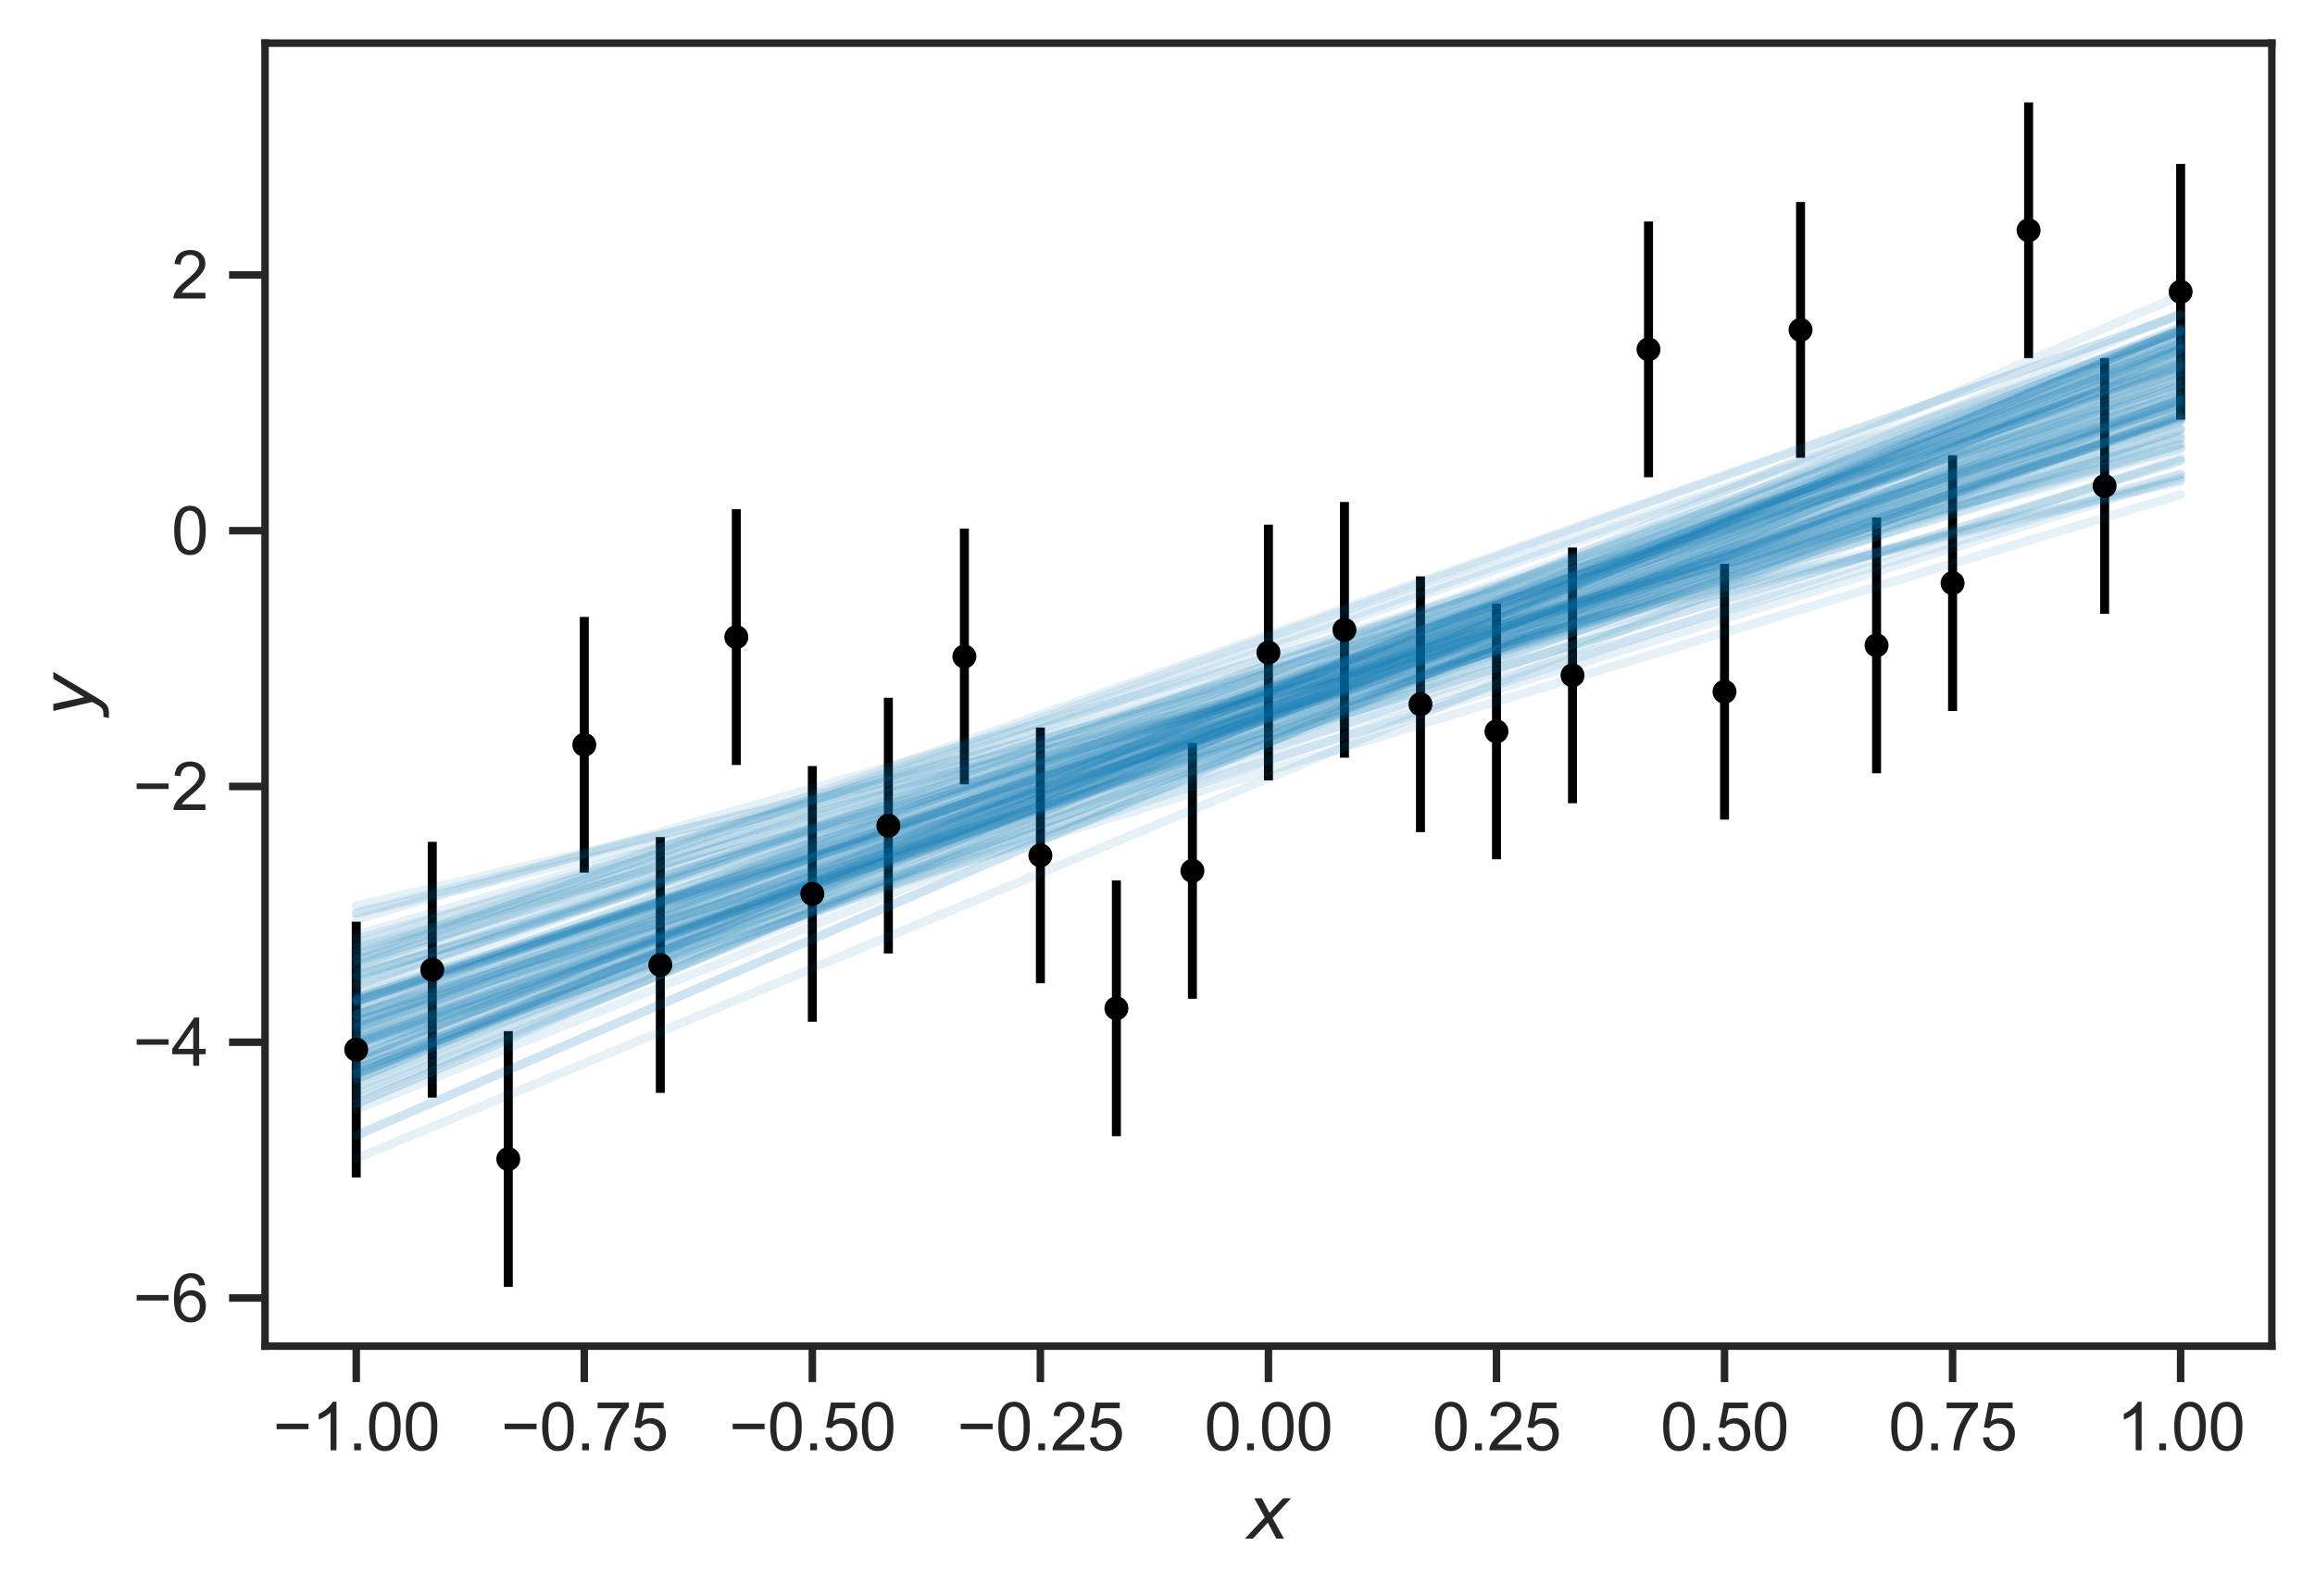 <?xml version="1.0" encoding="utf-8" standalone="no"?>
<!DOCTYPE svg PUBLIC "-//W3C//DTD SVG 1.1//EN"
  "http://www.w3.org/Graphics/SVG/1.1/DTD/svg11.dtd">
<svg height="266.374pt" version="1.1" viewBox="0 0 386.216 266.374" width="386.216pt" xmlns="http://www.w3.org/2000/svg" xmlns:xlink="http://www.w3.org/1999/xlink">
 <defs>
  <style type="text/css">*{stroke-linecap:butt;stroke-linejoin:round;}</style>
 </defs>
 <g id="figure_1">
  <g id="patch_1">
   <path d="M 0 266.374 
L 386.216 266.374 
L 386.216 0 
L 0 0 
z
" style="fill:#ffffff;"/>
  </g>
  <g id="axes_1">
   <g id="patch_2">
    <path d="M 44.216 224.64 
L 379.016 224.64 
L 379.016 7.2 
L 44.216 7.2 
z
" style="fill:#ffffff;"/>
   </g>
   <g id="matplotlib.axis_1">
    <g id="xtick_1">
     <g id="line2d_1">
      <defs>
       <path d="M 0 0 
L 0 6 
" id="m18b7dd2f0a" style="stroke:#262626;stroke-width:1.25;"/>
      </defs>
      <g>
       <use style="fill:#262626;stroke:#262626;stroke-width:1.25;" x="59.434" xlink:href="#m18b7dd2f0a" y="224.64"/>
      </g>
     </g>
     <g id="text_1">
      <!-- −1.00 -->
      <g style="fill:#262626;" transform="translate(45.518 242.014)scale(0.11 -0.11)">
       <defs>
        <path d="M 3381 1997 
L 356 1997 
L 356 2522 
L 3381 2522 
L 3381 1997 
z
" id="ArialMT-2212" transform="scale(0.016)"/>
        <path d="M 2384 0 
L 1822 0 
L 1822 3584 
Q 1619 3391 1289 3197 
Q 959 3003 697 2906 
L 697 3450 
Q 1169 3672 1522 3987 
Q 1875 4303 2022 4600 
L 2384 4600 
L 2384 0 
z
" id="ArialMT-31" transform="scale(0.016)"/>
        <path d="M 581 0 
L 581 641 
L 1222 641 
L 1222 0 
L 581 0 
z
" id="ArialMT-2e" transform="scale(0.016)"/>
        <path d="M 266 2259 
Q 266 3072 433 3567 
Q 600 4063 929 4331 
Q 1259 4600 1759 4600 
Q 2128 4600 2406 4451 
Q 2684 4303 2865 4023 
Q 3047 3744 3150 3342 
Q 3253 2941 3253 2259 
Q 3253 1453 3087 958 
Q 2922 463 2592 192 
Q 2263 -78 1759 -78 
Q 1097 -78 719 397 
Q 266 969 266 2259 
z
M 844 2259 
Q 844 1131 1108 757 
Q 1372 384 1759 384 
Q 2147 384 2411 759 
Q 2675 1134 2675 2259 
Q 2675 3391 2411 3762 
Q 2147 4134 1753 4134 
Q 1366 4134 1134 3806 
Q 844 3388 844 2259 
z
" id="ArialMT-30" transform="scale(0.016)"/>
       </defs>
       <use xlink:href="#ArialMT-2212"/>
       <use x="58.398" xlink:href="#ArialMT-31"/>
       <use x="114.014" xlink:href="#ArialMT-2e"/>
       <use x="141.797" xlink:href="#ArialMT-30"/>
       <use x="197.412" xlink:href="#ArialMT-30"/>
      </g>
     </g>
    </g>
    <g id="xtick_2">
     <g id="line2d_2">
      <g>
       <use style="fill:#262626;stroke:#262626;stroke-width:1.25;" x="97.48" xlink:href="#m18b7dd2f0a" y="224.64"/>
      </g>
     </g>
     <g id="text_2">
      <!-- −0.75 -->
      <g style="fill:#262626;" transform="translate(83.564 242.014)scale(0.11 -0.11)">
       <defs>
        <path d="M 303 3981 
L 303 4522 
L 3269 4522 
L 3269 4084 
Q 2831 3619 2401 2847 
Q 1972 2075 1738 1259 
Q 1569 684 1522 0 
L 944 0 
Q 953 541 1156 1306 
Q 1359 2072 1739 2783 
Q 2119 3494 2547 3981 
L 303 3981 
z
" id="ArialMT-37" transform="scale(0.016)"/>
        <path d="M 266 1200 
L 856 1250 
Q 922 819 1161 601 
Q 1400 384 1738 384 
Q 2144 384 2425 690 
Q 2706 997 2706 1503 
Q 2706 1984 2436 2262 
Q 2166 2541 1728 2541 
Q 1456 2541 1237 2417 
Q 1019 2294 894 2097 
L 366 2166 
L 809 4519 
L 3088 4519 
L 3088 3981 
L 1259 3981 
L 1013 2750 
Q 1425 3038 1878 3038 
Q 2478 3038 2890 2622 
Q 3303 2206 3303 1553 
Q 3303 931 2941 478 
Q 2500 -78 1738 -78 
Q 1113 -78 717 272 
Q 322 622 266 1200 
z
" id="ArialMT-35" transform="scale(0.016)"/>
       </defs>
       <use xlink:href="#ArialMT-2212"/>
       <use x="58.398" xlink:href="#ArialMT-30"/>
       <use x="114.014" xlink:href="#ArialMT-2e"/>
       <use x="141.797" xlink:href="#ArialMT-37"/>
       <use x="197.412" xlink:href="#ArialMT-35"/>
      </g>
     </g>
    </g>
    <g id="xtick_3">
     <g id="line2d_3">
      <g>
       <use style="fill:#262626;stroke:#262626;stroke-width:1.25;" x="135.525" xlink:href="#m18b7dd2f0a" y="224.64"/>
      </g>
     </g>
     <g id="text_3">
      <!-- −0.50 -->
      <g style="fill:#262626;" transform="translate(121.609 242.014)scale(0.11 -0.11)">
       <use xlink:href="#ArialMT-2212"/>
       <use x="58.398" xlink:href="#ArialMT-30"/>
       <use x="114.014" xlink:href="#ArialMT-2e"/>
       <use x="141.797" xlink:href="#ArialMT-35"/>
       <use x="197.412" xlink:href="#ArialMT-30"/>
      </g>
     </g>
    </g>
    <g id="xtick_4">
     <g id="line2d_4">
      <g>
       <use style="fill:#262626;stroke:#262626;stroke-width:1.25;" x="173.571" xlink:href="#m18b7dd2f0a" y="224.64"/>
      </g>
     </g>
     <g id="text_4">
      <!-- −0.25 -->
      <g style="fill:#262626;" transform="translate(159.655 242.014)scale(0.11 -0.11)">
       <defs>
        <path d="M 3222 541 
L 3222 0 
L 194 0 
Q 188 203 259 391 
Q 375 700 629 1000 
Q 884 1300 1366 1694 
Q 2113 2306 2375 2664 
Q 2638 3022 2638 3341 
Q 2638 3675 2398 3904 
Q 2159 4134 1775 4134 
Q 1369 4134 1125 3890 
Q 881 3647 878 3216 
L 300 3275 
Q 359 3922 746 4261 
Q 1134 4600 1788 4600 
Q 2447 4600 2831 4234 
Q 3216 3869 3216 3328 
Q 3216 3053 3103 2787 
Q 2991 2522 2730 2228 
Q 2469 1934 1863 1422 
Q 1356 997 1212 845 
Q 1069 694 975 541 
L 3222 541 
z
" id="ArialMT-32" transform="scale(0.016)"/>
       </defs>
       <use xlink:href="#ArialMT-2212"/>
       <use x="58.398" xlink:href="#ArialMT-30"/>
       <use x="114.014" xlink:href="#ArialMT-2e"/>
       <use x="141.797" xlink:href="#ArialMT-32"/>
       <use x="197.412" xlink:href="#ArialMT-35"/>
      </g>
     </g>
    </g>
    <g id="xtick_5">
     <g id="line2d_5">
      <g>
       <use style="fill:#262626;stroke:#262626;stroke-width:1.25;" x="211.616" xlink:href="#m18b7dd2f0a" y="224.64"/>
      </g>
     </g>
     <g id="text_5">
      <!-- 0.00 -->
      <g style="fill:#262626;" transform="translate(200.913 242.014)scale(0.11 -0.11)">
       <use xlink:href="#ArialMT-30"/>
       <use x="55.615" xlink:href="#ArialMT-2e"/>
       <use x="83.398" xlink:href="#ArialMT-30"/>
       <use x="139.014" xlink:href="#ArialMT-30"/>
      </g>
     </g>
    </g>
    <g id="xtick_6">
     <g id="line2d_6">
      <g>
       <use style="fill:#262626;stroke:#262626;stroke-width:1.25;" x="249.662" xlink:href="#m18b7dd2f0a" y="224.64"/>
      </g>
     </g>
     <g id="text_6">
      <!-- 0.25 -->
      <g style="fill:#262626;" transform="translate(238.958 242.014)scale(0.11 -0.11)">
       <use xlink:href="#ArialMT-30"/>
       <use x="55.615" xlink:href="#ArialMT-2e"/>
       <use x="83.398" xlink:href="#ArialMT-32"/>
       <use x="139.014" xlink:href="#ArialMT-35"/>
      </g>
     </g>
    </g>
    <g id="xtick_7">
     <g id="line2d_7">
      <g>
       <use style="fill:#262626;stroke:#262626;stroke-width:1.25;" x="287.707" xlink:href="#m18b7dd2f0a" y="224.64"/>
      </g>
     </g>
     <g id="text_7">
      <!-- 0.50 -->
      <g style="fill:#262626;" transform="translate(277.003 242.014)scale(0.11 -0.11)">
       <use xlink:href="#ArialMT-30"/>
       <use x="55.615" xlink:href="#ArialMT-2e"/>
       <use x="83.398" xlink:href="#ArialMT-35"/>
       <use x="139.014" xlink:href="#ArialMT-30"/>
      </g>
     </g>
    </g>
    <g id="xtick_8">
     <g id="line2d_8">
      <g>
       <use style="fill:#262626;stroke:#262626;stroke-width:1.25;" x="325.752" xlink:href="#m18b7dd2f0a" y="224.64"/>
      </g>
     </g>
     <g id="text_8">
      <!-- 0.75 -->
      <g style="fill:#262626;" transform="translate(315.049 242.014)scale(0.11 -0.11)">
       <use xlink:href="#ArialMT-30"/>
       <use x="55.615" xlink:href="#ArialMT-2e"/>
       <use x="83.398" xlink:href="#ArialMT-37"/>
       <use x="139.014" xlink:href="#ArialMT-35"/>
      </g>
     </g>
    </g>
    <g id="xtick_9">
     <g id="line2d_9">
      <g>
       <use style="fill:#262626;stroke:#262626;stroke-width:1.25;" x="363.798" xlink:href="#m18b7dd2f0a" y="224.64"/>
      </g>
     </g>
     <g id="text_9">
      <!-- 1.00 -->
      <g style="fill:#262626;" transform="translate(353.094 242.014)scale(0.11 -0.11)">
       <use xlink:href="#ArialMT-31"/>
       <use x="55.615" xlink:href="#ArialMT-2e"/>
       <use x="83.398" xlink:href="#ArialMT-30"/>
       <use x="139.014" xlink:href="#ArialMT-30"/>
      </g>
     </g>
    </g>
    <g id="text_10">
     <!-- $x$ -->
     <g style="fill:#262626;" transform="translate(208.016 256.789)scale(0.12 -0.12)">
      <defs>
       <path d="M 3841 3500 
L 2234 1784 
L 3219 0 
L 2559 0 
L 1819 1388 
L 531 0 
L -166 0 
L 1556 1844 
L 641 3500 
L 1300 3500 
L 1972 2234 
L 3144 3500 
L 3841 3500 
z
" id="DejaVuSans-Oblique-78" transform="scale(0.016)"/>
      </defs>
      <use transform="translate(0 0.312)" xlink:href="#DejaVuSans-Oblique-78"/>
     </g>
    </g>
   </g>
   <g id="matplotlib.axis_2">
    <g id="ytick_1">
     <g id="line2d_10">
      <defs>
       <path d="M 0 0 
L -6 0 
" id="m866c4f6137" style="stroke:#262626;stroke-width:1.25;"/>
      </defs>
      <g>
       <use style="fill:#262626;stroke:#262626;stroke-width:1.25;" x="44.216" xlink:href="#m866c4f6137" y="216.606"/>
      </g>
     </g>
     <g id="text_11">
      <!-- −6 -->
      <g style="fill:#262626;" transform="translate(22.174 220.542)scale(0.11 -0.11)">
       <defs>
        <path d="M 3184 3459 
L 2625 3416 
Q 2550 3747 2413 3897 
Q 2184 4138 1850 4138 
Q 1581 4138 1378 3988 
Q 1113 3794 959 3422 
Q 806 3050 800 2363 
Q 1003 2672 1297 2822 
Q 1591 2972 1913 2972 
Q 2475 2972 2870 2558 
Q 3266 2144 3266 1488 
Q 3266 1056 3080 686 
Q 2894 316 2569 119 
Q 2244 -78 1831 -78 
Q 1128 -78 684 439 
Q 241 956 241 2144 
Q 241 3472 731 4075 
Q 1159 4600 1884 4600 
Q 2425 4600 2770 4297 
Q 3116 3994 3184 3459 
z
M 888 1484 
Q 888 1194 1011 928 
Q 1134 663 1356 523 
Q 1578 384 1822 384 
Q 2178 384 2434 671 
Q 2691 959 2691 1453 
Q 2691 1928 2437 2201 
Q 2184 2475 1800 2475 
Q 1419 2475 1153 2201 
Q 888 1928 888 1484 
z
" id="ArialMT-36" transform="scale(0.016)"/>
       </defs>
       <use xlink:href="#ArialMT-2212"/>
       <use x="58.398" xlink:href="#ArialMT-36"/>
      </g>
     </g>
    </g>
    <g id="ytick_2">
     <g id="line2d_11">
      <g>
       <use style="fill:#262626;stroke:#262626;stroke-width:1.25;" x="44.216" xlink:href="#m866c4f6137" y="173.923"/>
      </g>
     </g>
     <g id="text_12">
      <!-- −4 -->
      <g style="fill:#262626;" transform="translate(22.174 177.86)scale(0.11 -0.11)">
       <defs>
        <path d="M 2069 0 
L 2069 1097 
L 81 1097 
L 81 1613 
L 2172 4581 
L 2631 4581 
L 2631 1613 
L 3250 1613 
L 3250 1097 
L 2631 1097 
L 2631 0 
L 2069 0 
z
M 2069 1613 
L 2069 3678 
L 634 1613 
L 2069 1613 
z
" id="ArialMT-34" transform="scale(0.016)"/>
       </defs>
       <use xlink:href="#ArialMT-2212"/>
       <use x="58.398" xlink:href="#ArialMT-34"/>
      </g>
     </g>
    </g>
    <g id="ytick_3">
     <g id="line2d_12">
      <g>
       <use style="fill:#262626;stroke:#262626;stroke-width:1.25;" x="44.216" xlink:href="#m866c4f6137" y="131.241"/>
      </g>
     </g>
     <g id="text_13">
      <!-- −2 -->
      <g style="fill:#262626;" transform="translate(22.174 135.178)scale(0.11 -0.11)">
       <use xlink:href="#ArialMT-2212"/>
       <use x="58.398" xlink:href="#ArialMT-32"/>
      </g>
     </g>
    </g>
    <g id="ytick_4">
     <g id="line2d_13">
      <g>
       <use style="fill:#262626;stroke:#262626;stroke-width:1.25;" x="44.216" xlink:href="#m866c4f6137" y="88.559"/>
      </g>
     </g>
     <g id="text_14">
      <!-- 0 -->
      <g style="fill:#262626;" transform="translate(28.599 92.496)scale(0.11 -0.11)">
       <use xlink:href="#ArialMT-30"/>
      </g>
     </g>
    </g>
    <g id="ytick_5">
     <g id="line2d_14">
      <g>
       <use style="fill:#262626;stroke:#262626;stroke-width:1.25;" x="44.216" xlink:href="#m866c4f6137" y="45.877"/>
      </g>
     </g>
     <g id="text_15">
      <!-- 2 -->
      <g style="fill:#262626;" transform="translate(28.599 49.814)scale(0.11 -0.11)">
       <use xlink:href="#ArialMT-32"/>
      </g>
     </g>
    </g>
    <g id="text_16">
     <!-- $y$ -->
     <g style="fill:#262626;" transform="translate(15.654 119.52)rotate(-90)scale(0.12 -0.12)">
      <defs>
       <path d="M 1588 -325 
Q 1188 -997 936 -1164 
Q 684 -1331 294 -1331 
L -159 -1331 
L -63 -850 
L 269 -850 
Q 509 -850 678 -719 
Q 847 -588 1056 -206 
L 1234 128 
L 459 3500 
L 1069 3500 
L 1650 819 
L 3256 3500 
L 3859 3500 
L 1588 -325 
z
" id="DejaVuSans-Oblique-79" transform="scale(0.016)"/>
      </defs>
      <use transform="translate(0 0.312)" xlink:href="#DejaVuSans-Oblique-79"/>
     </g>
    </g>
   </g>
   <g id="LineCollection_1">
    <path clip-path="url(#p8c65bd25a2)" d="M 59.434 196.484 
L 59.434 153.802 
" style="fill:none;stroke:#000000;stroke-width:1.5;"/>
    <path clip-path="url(#p8c65bd25a2)" d="M 72.116 183.166 
L 72.116 140.484 
" style="fill:none;stroke:#000000;stroke-width:1.5;"/>
    <path clip-path="url(#p8c65bd25a2)" d="M 84.798 214.756 
L 84.798 172.074 
" style="fill:none;stroke:#000000;stroke-width:1.5;"/>
    <path clip-path="url(#p8c65bd25a2)" d="M 97.48 145.628 
L 97.48 102.946 
" style="fill:none;stroke:#000000;stroke-width:1.5;"/>
    <path clip-path="url(#p8c65bd25a2)" d="M 110.162 182.373 
L 110.162 139.691 
" style="fill:none;stroke:#000000;stroke-width:1.5;"/>
    <path clip-path="url(#p8c65bd25a2)" d="M 122.843 127.659 
L 122.843 84.977 
" style="fill:none;stroke:#000000;stroke-width:1.5;"/>
    <path clip-path="url(#p8c65bd25a2)" d="M 135.525 170.512 
L 135.525 127.83 
" style="fill:none;stroke:#000000;stroke-width:1.5;"/>
    <path clip-path="url(#p8c65bd25a2)" d="M 148.207 159.124 
L 148.207 116.442 
" style="fill:none;stroke:#000000;stroke-width:1.5;"/>
    <path clip-path="url(#p8c65bd25a2)" d="M 160.889 130.896 
L 160.889 88.214 
" style="fill:none;stroke:#000000;stroke-width:1.5;"/>
    <path clip-path="url(#p8c65bd25a2)" d="M 173.571 164.087 
L 173.571 121.404 
" style="fill:none;stroke:#000000;stroke-width:1.5;"/>
    <path clip-path="url(#p8c65bd25a2)" d="M 186.252 189.611 
L 186.252 146.929 
" style="fill:none;stroke:#000000;stroke-width:1.5;"/>
    <path clip-path="url(#p8c65bd25a2)" d="M 198.934 166.667 
L 198.934 123.984 
" style="fill:none;stroke:#000000;stroke-width:1.5;"/>
    <path clip-path="url(#p8c65bd25a2)" d="M 211.616 130.231 
L 211.616 87.549 
" style="fill:none;stroke:#000000;stroke-width:1.5;"/>
    <path clip-path="url(#p8c65bd25a2)" d="M 224.298 126.445 
L 224.298 83.763 
" style="fill:none;stroke:#000000;stroke-width:1.5;"/>
    <path clip-path="url(#p8c65bd25a2)" d="M 236.98 138.862 
L 236.98 96.18 
" style="fill:none;stroke:#000000;stroke-width:1.5;"/>
    <path clip-path="url(#p8c65bd25a2)" d="M 249.662 143.398 
L 249.662 100.716 
" style="fill:none;stroke:#000000;stroke-width:1.5;"/>
    <path clip-path="url(#p8c65bd25a2)" d="M 262.343 134.04 
L 262.343 91.358 
" style="fill:none;stroke:#000000;stroke-width:1.5;"/>
    <path clip-path="url(#p8c65bd25a2)" d="M 275.025 79.641 
L 275.025 36.959 
" style="fill:none;stroke:#000000;stroke-width:1.5;"/>
    <path clip-path="url(#p8c65bd25a2)" d="M 287.707 136.776 
L 287.707 94.094 
" style="fill:none;stroke:#000000;stroke-width:1.5;"/>
    <path clip-path="url(#p8c65bd25a2)" d="M 300.389 76.394 
L 300.389 33.712 
" style="fill:none;stroke:#000000;stroke-width:1.5;"/>
    <path clip-path="url(#p8c65bd25a2)" d="M 313.071 129.036 
L 313.071 86.354 
" style="fill:none;stroke:#000000;stroke-width:1.5;"/>
    <path clip-path="url(#p8c65bd25a2)" d="M 325.752 118.645 
L 325.752 75.963 
" style="fill:none;stroke:#000000;stroke-width:1.5;"/>
    <path clip-path="url(#p8c65bd25a2)" d="M 338.434 59.766 
L 338.434 17.084 
" style="fill:none;stroke:#000000;stroke-width:1.5;"/>
    <path clip-path="url(#p8c65bd25a2)" d="M 351.116 102.433 
L 351.116 59.751 
" style="fill:none;stroke:#000000;stroke-width:1.5;"/>
    <path clip-path="url(#p8c65bd25a2)" d="M 363.798 70.036 
L 363.798 27.353 
" style="fill:none;stroke:#000000;stroke-width:1.5;"/>
   </g>
   <g id="line2d_15">
    <path clip-path="url(#p8c65bd25a2)" d="M 59.434 176.438 
L 72.116 171.482 
L 84.798 166.526 
L 97.48 161.57 
L 110.162 156.614 
L 122.843 151.658 
L 135.525 146.702 
L 148.207 141.746 
L 160.889 136.789 
L 173.571 131.833 
L 186.252 126.877 
L 198.934 121.921 
L 211.616 116.965 
L 224.298 112.009 
L 236.98 107.053 
L 249.662 102.097 
L 262.343 97.141 
L 275.025 92.185 
L 287.707 87.229 
L 300.389 82.273 
L 313.071 77.316 
L 325.752 72.36 
L 338.434 67.404 
L 351.116 62.448 
L 363.798 57.492 
" style="fill:none;stroke:#0173b2;stroke-linecap:round;stroke-opacity:0.1;stroke-width:1.5;"/>
   </g>
   <g id="line2d_16">
    <path clip-path="url(#p8c65bd25a2)" d="M 59.434 158.213 
L 72.116 154.919 
L 84.798 151.625 
L 97.48 148.331 
L 110.162 145.037 
L 122.843 141.742 
L 135.525 138.448 
L 148.207 135.154 
L 160.889 131.86 
L 173.571 128.566 
L 186.252 125.272 
L 198.934 121.977 
L 211.616 118.683 
L 224.298 115.389 
L 236.98 112.095 
L 249.662 108.801 
L 262.343 105.507 
L 275.025 102.212 
L 287.707 98.918 
L 300.389 95.624 
L 313.071 92.33 
L 325.752 89.036 
L 338.434 85.742 
L 351.116 82.447 
L 363.798 79.153 
" style="fill:none;stroke:#0173b2;stroke-linecap:round;stroke-opacity:0.1;stroke-width:1.5;"/>
   </g>
   <g id="line2d_17">
    <path clip-path="url(#p8c65bd25a2)" d="M 59.434 174.403 
L 72.116 169.819 
L 84.798 165.235 
L 97.48 160.651 
L 110.162 156.067 
L 122.843 151.483 
L 135.525 146.899 
L 148.207 142.315 
L 160.889 137.731 
L 173.571 133.147 
L 186.252 128.563 
L 198.934 123.979 
L 211.616 119.395 
L 224.298 114.811 
L 236.98 110.227 
L 249.662 105.643 
L 262.343 101.059 
L 275.025 96.475 
L 287.707 91.891 
L 300.389 87.307 
L 313.071 82.723 
L 325.752 78.139 
L 338.434 73.555 
L 351.116 68.971 
L 363.798 64.387 
" style="fill:none;stroke:#0173b2;stroke-linecap:round;stroke-opacity:0.1;stroke-width:1.5;"/>
   </g>
   <g id="line2d_18">
    <path clip-path="url(#p8c65bd25a2)" d="M 59.434 171.077 
L 72.116 166.436 
L 84.798 161.794 
L 97.48 157.152 
L 110.162 152.51 
L 122.843 147.868 
L 135.525 143.226 
L 148.207 138.585 
L 160.889 133.943 
L 173.571 129.301 
L 186.252 124.659 
L 198.934 120.017 
L 211.616 115.375 
L 224.298 110.733 
L 236.98 106.092 
L 249.662 101.45 
L 262.343 96.808 
L 275.025 92.166 
L 287.707 87.524 
L 300.389 82.882 
L 313.071 78.24 
L 325.752 73.599 
L 338.434 68.957 
L 351.116 64.315 
L 363.798 59.673 
" style="fill:none;stroke:#0173b2;stroke-linecap:round;stroke-opacity:0.1;stroke-width:1.5;"/>
   </g>
   <g id="line2d_19">
    <path clip-path="url(#p8c65bd25a2)" d="M 59.434 164.395 
L 72.116 160.074 
L 84.798 155.753 
L 97.48 151.432 
L 110.162 147.112 
L 122.843 142.791 
L 135.525 138.47 
L 148.207 134.149 
L 160.889 129.828 
L 173.571 125.508 
L 186.252 121.187 
L 198.934 116.866 
L 211.616 112.545 
L 224.298 108.225 
L 236.98 103.904 
L 249.662 99.583 
L 262.343 95.262 
L 275.025 90.941 
L 287.707 86.621 
L 300.389 82.3 
L 313.071 77.979 
L 325.752 73.658 
L 338.434 69.337 
L 351.116 65.017 
L 363.798 60.696 
" style="fill:none;stroke:#0173b2;stroke-linecap:round;stroke-opacity:0.1;stroke-width:1.5;"/>
   </g>
   <g id="line2d_20">
    <path clip-path="url(#p8c65bd25a2)" d="M 59.434 179.079 
L 72.116 174.601 
L 84.798 170.122 
L 97.48 165.644 
L 110.162 161.165 
L 122.843 156.687 
L 135.525 152.208 
L 148.207 147.729 
L 160.889 143.251 
L 173.571 138.772 
L 186.252 134.294 
L 198.934 129.815 
L 211.616 125.337 
L 224.298 120.858 
L 236.98 116.38 
L 249.662 111.901 
L 262.343 107.423 
L 275.025 102.944 
L 287.707 98.466 
L 300.389 93.987 
L 313.071 89.509 
L 325.752 85.03 
L 338.434 80.552 
L 351.116 76.073 
L 363.798 71.595 
" style="fill:none;stroke:#0173b2;stroke-linecap:round;stroke-opacity:0.1;stroke-width:1.5;"/>
   </g>
   <g id="line2d_21">
    <path clip-path="url(#p8c65bd25a2)" d="M 59.434 177.288 
L 72.116 172.368 
L 84.798 167.448 
L 97.48 162.527 
L 110.162 157.607 
L 122.843 152.687 
L 135.525 147.766 
L 148.207 142.846 
L 160.889 137.926 
L 173.571 133.006 
L 186.252 128.085 
L 198.934 123.165 
L 211.616 118.245 
L 224.298 113.324 
L 236.98 108.404 
L 249.662 103.484 
L 262.343 98.564 
L 275.025 93.643 
L 287.707 88.723 
L 300.389 83.803 
L 313.071 78.882 
L 325.752 73.962 
L 338.434 69.042 
L 351.116 64.122 
L 363.798 59.201 
" style="fill:none;stroke:#0173b2;stroke-linecap:round;stroke-opacity:0.1;stroke-width:1.5;"/>
   </g>
   <g id="line2d_22">
    <path clip-path="url(#p8c65bd25a2)" d="M 59.434 152.308 
L 72.116 149.079 
L 84.798 145.849 
L 97.48 142.619 
L 110.162 139.389 
L 122.843 136.159 
L 135.525 132.929 
L 148.207 129.699 
L 160.889 126.469 
L 173.571 123.239 
L 186.252 120.009 
L 198.934 116.779 
L 211.616 113.549 
L 224.298 110.319 
L 236.98 107.089 
L 249.662 103.859 
L 262.343 100.629 
L 275.025 97.399 
L 287.707 94.169 
L 300.389 90.939 
L 313.071 87.709 
L 325.752 84.479 
L 338.434 81.249 
L 351.116 78.019 
L 363.798 74.789 
" style="fill:none;stroke:#0173b2;stroke-linecap:round;stroke-opacity:0.1;stroke-width:1.5;"/>
   </g>
   <g id="line2d_23">
    <path clip-path="url(#p8c65bd25a2)" d="M 59.434 166.97 
L 72.116 163.057 
L 84.798 159.144 
L 97.48 155.231 
L 110.162 151.318 
L 122.843 147.405 
L 135.525 143.491 
L 148.207 139.578 
L 160.889 135.665 
L 173.571 131.752 
L 186.252 127.839 
L 198.934 123.926 
L 211.616 120.013 
L 224.298 116.1 
L 236.98 112.186 
L 249.662 108.273 
L 262.343 104.36 
L 275.025 100.447 
L 287.707 96.534 
L 300.389 92.621 
L 313.071 88.708 
L 325.752 84.795 
L 338.434 80.881 
L 351.116 76.968 
L 363.798 73.055 
" style="fill:none;stroke:#0173b2;stroke-linecap:round;stroke-opacity:0.1;stroke-width:1.5;"/>
   </g>
   <g id="line2d_24">
    <path clip-path="url(#p8c65bd25a2)" d="M 59.434 184.173 
L 72.116 178.789 
L 84.798 173.404 
L 97.48 168.019 
L 110.162 162.635 
L 122.843 157.25 
L 135.525 151.866 
L 148.207 146.481 
L 160.889 141.097 
L 173.571 135.712 
L 186.252 130.328 
L 198.934 124.943 
L 211.616 119.558 
L 224.298 114.174 
L 236.98 108.789 
L 249.662 103.405 
L 262.343 98.02 
L 275.025 92.636 
L 287.707 87.251 
L 300.389 81.866 
L 313.071 76.482 
L 325.752 71.097 
L 338.434 65.713 
L 351.116 60.328 
L 363.798 54.944 
" style="fill:none;stroke:#0173b2;stroke-linecap:round;stroke-opacity:0.1;stroke-width:1.5;"/>
   </g>
   <g id="line2d_25">
    <path clip-path="url(#p8c65bd25a2)" d="M 59.434 169.299 
L 72.116 165.448 
L 84.798 161.596 
L 97.48 157.745 
L 110.162 153.894 
L 122.843 150.042 
L 135.525 146.191 
L 148.207 142.339 
L 160.889 138.488 
L 173.571 134.637 
L 186.252 130.785 
L 198.934 126.934 
L 211.616 123.083 
L 224.298 119.231 
L 236.98 115.38 
L 249.662 111.529 
L 262.343 107.677 
L 275.025 103.826 
L 287.707 99.975 
L 300.389 96.123 
L 313.071 92.272 
L 325.752 88.421 
L 338.434 84.569 
L 351.116 80.718 
L 363.798 76.867 
" style="fill:none;stroke:#0173b2;stroke-linecap:round;stroke-opacity:0.1;stroke-width:1.5;"/>
   </g>
   <g id="line2d_26">
    <path clip-path="url(#p8c65bd25a2)" d="M 59.434 167.04 
L 72.116 162.866 
L 84.798 158.692 
L 97.48 154.518 
L 110.162 150.344 
L 122.843 146.17 
L 135.525 141.995 
L 148.207 137.821 
L 160.889 133.647 
L 173.571 129.473 
L 186.252 125.299 
L 198.934 121.125 
L 211.616 116.951 
L 224.298 112.776 
L 236.98 108.602 
L 249.662 104.428 
L 262.343 100.254 
L 275.025 96.08 
L 287.707 91.906 
L 300.389 87.732 
L 313.071 83.557 
L 325.752 79.383 
L 338.434 75.209 
L 351.116 71.035 
L 363.798 66.861 
" style="fill:none;stroke:#0173b2;stroke-linecap:round;stroke-opacity:0.1;stroke-width:1.5;"/>
   </g>
   <g id="line2d_27">
    <path clip-path="url(#p8c65bd25a2)" d="M 59.434 178.454 
L 72.116 173.904 
L 84.798 169.354 
L 97.48 164.804 
L 110.162 160.254 
L 122.843 155.704 
L 135.525 151.154 
L 148.207 146.604 
L 160.889 142.054 
L 173.571 137.504 
L 186.252 132.954 
L 198.934 128.404 
L 211.616 123.854 
L 224.298 119.304 
L 236.98 114.754 
L 249.662 110.204 
L 262.343 105.653 
L 275.025 101.103 
L 287.707 96.553 
L 300.389 92.003 
L 313.071 87.453 
L 325.752 82.903 
L 338.434 78.353 
L 351.116 73.803 
L 363.798 69.253 
" style="fill:none;stroke:#0173b2;stroke-linecap:round;stroke-opacity:0.1;stroke-width:1.5;"/>
   </g>
   <g id="line2d_28">
    <path clip-path="url(#p8c65bd25a2)" d="M 59.434 160.148 
L 72.116 156.465 
L 84.798 152.783 
L 97.48 149.1 
L 110.162 145.417 
L 122.843 141.734 
L 135.525 138.051 
L 148.207 134.369 
L 160.889 130.686 
L 173.571 127.003 
L 186.252 123.32 
L 198.934 119.637 
L 211.616 115.954 
L 224.298 112.272 
L 236.98 108.589 
L 249.662 104.906 
L 262.343 101.223 
L 275.025 97.54 
L 287.707 93.857 
L 300.389 90.175 
L 313.071 86.492 
L 325.752 82.809 
L 338.434 79.126 
L 351.116 75.443 
L 363.798 71.76 
" style="fill:none;stroke:#0173b2;stroke-linecap:round;stroke-opacity:0.1;stroke-width:1.5;"/>
   </g>
   <g id="line2d_29">
    <path clip-path="url(#p8c65bd25a2)" d="M 59.434 166.991 
L 72.116 162.857 
L 84.798 158.724 
L 97.48 154.591 
L 110.162 150.458 
L 122.843 146.325 
L 135.525 142.192 
L 148.207 138.059 
L 160.889 133.925 
L 173.571 129.792 
L 186.252 125.659 
L 198.934 121.526 
L 211.616 117.393 
L 224.298 113.26 
L 236.98 109.126 
L 249.662 104.993 
L 262.343 100.86 
L 275.025 96.727 
L 287.707 92.594 
L 300.389 88.461 
L 313.071 84.327 
L 325.752 80.194 
L 338.434 76.061 
L 351.116 71.928 
L 363.798 67.795 
" style="fill:none;stroke:#0173b2;stroke-linecap:round;stroke-opacity:0.1;stroke-width:1.5;"/>
   </g>
   <g id="line2d_30">
    <path clip-path="url(#p8c65bd25a2)" d="M 59.434 169.947 
L 72.116 165.455 
L 84.798 160.963 
L 97.48 156.47 
L 110.162 151.978 
L 122.843 147.486 
L 135.525 142.994 
L 148.207 138.501 
L 160.889 134.009 
L 173.571 129.517 
L 186.252 125.024 
L 198.934 120.532 
L 211.616 116.04 
L 224.298 111.547 
L 236.98 107.055 
L 249.662 102.563 
L 262.343 98.071 
L 275.025 93.578 
L 287.707 89.086 
L 300.389 84.594 
L 313.071 80.101 
L 325.752 75.609 
L 338.434 71.117 
L 351.116 66.625 
L 363.798 62.132 
" style="fill:none;stroke:#0173b2;stroke-linecap:round;stroke-opacity:0.1;stroke-width:1.5;"/>
   </g>
   <g id="line2d_31">
    <path clip-path="url(#p8c65bd25a2)" d="M 59.434 161.207 
L 72.116 156.796 
L 84.798 152.385 
L 97.48 147.975 
L 110.162 143.564 
L 122.843 139.153 
L 135.525 134.742 
L 148.207 130.331 
L 160.889 125.921 
L 173.571 121.51 
L 186.252 117.099 
L 198.934 112.688 
L 211.616 108.277 
L 224.298 103.867 
L 236.98 99.456 
L 249.662 95.045 
L 262.343 90.634 
L 275.025 86.223 
L 287.707 81.813 
L 300.389 77.402 
L 313.071 72.991 
L 325.752 68.58 
L 338.434 64.169 
L 351.116 59.759 
L 363.798 55.348 
" style="fill:none;stroke:#0173b2;stroke-linecap:round;stroke-opacity:0.1;stroke-width:1.5;"/>
   </g>
   <g id="line2d_32">
    <path clip-path="url(#p8c65bd25a2)" d="M 59.434 169.556 
L 72.116 164.79 
L 84.798 160.024 
L 97.48 155.259 
L 110.162 150.493 
L 122.843 145.727 
L 135.525 140.962 
L 148.207 136.196 
L 160.889 131.43 
L 173.571 126.665 
L 186.252 121.899 
L 198.934 117.133 
L 211.616 112.367 
L 224.298 107.602 
L 236.98 102.836 
L 249.662 98.07 
L 262.343 93.305 
L 275.025 88.539 
L 287.707 83.773 
L 300.389 79.008 
L 313.071 74.242 
L 325.752 69.476 
L 338.434 64.711 
L 351.116 59.945 
L 363.798 55.179 
" style="fill:none;stroke:#0173b2;stroke-linecap:round;stroke-opacity:0.1;stroke-width:1.5;"/>
   </g>
   <g id="line2d_33">
    <path clip-path="url(#p8c65bd25a2)" d="M 59.434 171.576 
L 72.116 167.211 
L 84.798 162.847 
L 97.48 158.482 
L 110.162 154.118 
L 122.843 149.753 
L 135.525 145.388 
L 148.207 141.024 
L 160.889 136.659 
L 173.571 132.295 
L 186.252 127.93 
L 198.934 123.565 
L 211.616 119.201 
L 224.298 114.836 
L 236.98 110.472 
L 249.662 106.107 
L 262.343 101.743 
L 275.025 97.378 
L 287.707 93.013 
L 300.389 88.649 
L 313.071 84.284 
L 325.752 79.92 
L 338.434 75.555 
L 351.116 71.19 
L 363.798 66.826 
" style="fill:none;stroke:#0173b2;stroke-linecap:round;stroke-opacity:0.1;stroke-width:1.5;"/>
   </g>
   <g id="line2d_34">
    <path clip-path="url(#p8c65bd25a2)" d="M 59.434 151.139 
L 72.116 148.179 
L 84.798 145.218 
L 97.48 142.257 
L 110.162 139.296 
L 122.843 136.335 
L 135.525 133.374 
L 148.207 130.413 
L 160.889 127.453 
L 173.571 124.492 
L 186.252 121.531 
L 198.934 118.57 
L 211.616 115.609 
L 224.298 112.648 
L 236.98 109.688 
L 249.662 106.727 
L 262.343 103.766 
L 275.025 100.805 
L 287.707 97.844 
L 300.389 94.883 
L 313.071 91.922 
L 325.752 88.962 
L 338.434 86.001 
L 351.116 83.04 
L 363.798 80.079 
" style="fill:none;stroke:#0173b2;stroke-linecap:round;stroke-opacity:0.1;stroke-width:1.5;"/>
   </g>
   <g id="line2d_35">
    <path clip-path="url(#p8c65bd25a2)" d="M 59.434 169.261 
L 72.116 165.128 
L 84.798 160.995 
L 97.48 156.862 
L 110.162 152.729 
L 122.843 148.596 
L 135.525 144.463 
L 148.207 140.33 
L 160.889 136.197 
L 173.571 132.064 
L 186.252 127.931 
L 198.934 123.797 
L 211.616 119.664 
L 224.298 115.531 
L 236.98 111.398 
L 249.662 107.265 
L 262.343 103.132 
L 275.025 98.999 
L 287.707 94.866 
L 300.389 90.733 
L 313.071 86.6 
L 325.752 82.467 
L 338.434 78.334 
L 351.116 74.2 
L 363.798 70.067 
" style="fill:none;stroke:#0173b2;stroke-linecap:round;stroke-opacity:0.1;stroke-width:1.5;"/>
   </g>
   <g id="line2d_36">
    <path clip-path="url(#p8c65bd25a2)" d="M 59.434 162.89 
L 72.116 159.002 
L 84.798 155.114 
L 97.48 151.226 
L 110.162 147.338 
L 122.843 143.45 
L 135.525 139.562 
L 148.207 135.674 
L 160.889 131.786 
L 173.571 127.898 
L 186.252 124.01 
L 198.934 120.122 
L 211.616 116.234 
L 224.298 112.346 
L 236.98 108.458 
L 249.662 104.57 
L 262.343 100.682 
L 275.025 96.794 
L 287.707 92.905 
L 300.389 89.017 
L 313.071 85.129 
L 325.752 81.241 
L 338.434 77.353 
L 351.116 73.465 
L 363.798 69.577 
" style="fill:none;stroke:#0173b2;stroke-linecap:round;stroke-opacity:0.1;stroke-width:1.5;"/>
   </g>
   <g id="line2d_37">
    <path clip-path="url(#p8c65bd25a2)" d="M 59.434 163.879 
L 72.116 159.803 
L 84.798 155.727 
L 97.48 151.651 
L 110.162 147.575 
L 122.843 143.499 
L 135.525 139.423 
L 148.207 135.347 
L 160.889 131.271 
L 173.571 127.195 
L 186.252 123.119 
L 198.934 119.043 
L 211.616 114.967 
L 224.298 110.891 
L 236.98 106.815 
L 249.662 102.739 
L 262.343 98.663 
L 275.025 94.587 
L 287.707 90.511 
L 300.389 86.435 
L 313.071 82.359 
L 325.752 78.283 
L 338.434 74.207 
L 351.116 70.131 
L 363.798 66.055 
" style="fill:none;stroke:#0173b2;stroke-linecap:round;stroke-opacity:0.1;stroke-width:1.5;"/>
   </g>
   <g id="line2d_38">
    <path clip-path="url(#p8c65bd25a2)" d="M 59.434 173.971 
L 72.116 169.61 
L 84.798 165.249 
L 97.48 160.887 
L 110.162 156.526 
L 122.843 152.164 
L 135.525 147.803 
L 148.207 143.442 
L 160.889 139.08 
L 173.571 134.719 
L 186.252 130.357 
L 198.934 125.996 
L 211.616 121.635 
L 224.298 117.273 
L 236.98 112.912 
L 249.662 108.55 
L 262.343 104.189 
L 275.025 99.828 
L 287.707 95.466 
L 300.389 91.105 
L 313.071 86.743 
L 325.752 82.382 
L 338.434 78.021 
L 351.116 73.659 
L 363.798 69.298 
" style="fill:none;stroke:#0173b2;stroke-linecap:round;stroke-opacity:0.1;stroke-width:1.5;"/>
   </g>
   <g id="line2d_39">
    <path clip-path="url(#p8c65bd25a2)" d="M 59.434 174.991 
L 72.116 170.405 
L 84.798 165.819 
L 97.48 161.233 
L 110.162 156.647 
L 122.843 152.061 
L 135.525 147.476 
L 148.207 142.89 
L 160.889 138.304 
L 173.571 133.718 
L 186.252 129.132 
L 198.934 124.546 
L 211.616 119.96 
L 224.298 115.374 
L 236.98 110.788 
L 249.662 106.202 
L 262.343 101.616 
L 275.025 97.03 
L 287.707 92.444 
L 300.389 87.858 
L 313.071 83.272 
L 325.752 78.686 
L 338.434 74.1 
L 351.116 69.514 
L 363.798 64.928 
" style="fill:none;stroke:#0173b2;stroke-linecap:round;stroke-opacity:0.1;stroke-width:1.5;"/>
   </g>
   <g id="line2d_40">
    <path clip-path="url(#p8c65bd25a2)" d="M 59.434 174.412 
L 72.116 170.022 
L 84.798 165.632 
L 97.48 161.243 
L 110.162 156.853 
L 122.843 152.464 
L 135.525 148.074 
L 148.207 143.684 
L 160.889 139.295 
L 173.571 134.905 
L 186.252 130.515 
L 198.934 126.126 
L 211.616 121.736 
L 224.298 117.346 
L 236.98 112.957 
L 249.662 108.567 
L 262.343 104.178 
L 275.025 99.788 
L 287.707 95.398 
L 300.389 91.009 
L 313.071 86.619 
L 325.752 82.229 
L 338.434 77.84 
L 351.116 73.45 
L 363.798 69.06 
" style="fill:none;stroke:#0173b2;stroke-linecap:round;stroke-opacity:0.1;stroke-width:1.5;"/>
   </g>
   <g id="line2d_41">
    <path clip-path="url(#p8c65bd25a2)" d="M 59.434 156.695 
L 72.116 153.217 
L 84.798 149.739 
L 97.48 146.261 
L 110.162 142.782 
L 122.843 139.304 
L 135.525 135.826 
L 148.207 132.347 
L 160.889 128.869 
L 173.571 125.391 
L 186.252 121.913 
L 198.934 118.434 
L 211.616 114.956 
L 224.298 111.478 
L 236.98 108 
L 249.662 104.521 
L 262.343 101.043 
L 275.025 97.565 
L 287.707 94.086 
L 300.389 90.608 
L 313.071 87.13 
L 325.752 83.652 
L 338.434 80.173 
L 351.116 76.695 
L 363.798 73.217 
" style="fill:none;stroke:#0173b2;stroke-linecap:round;stroke-opacity:0.1;stroke-width:1.5;"/>
   </g>
   <g id="line2d_42">
    <path clip-path="url(#p8c65bd25a2)" d="M 59.434 179.14 
L 72.116 174.055 
L 84.798 168.97 
L 97.48 163.885 
L 110.162 158.8 
L 122.843 153.715 
L 135.525 148.629 
L 148.207 143.544 
L 160.889 138.459 
L 173.571 133.374 
L 186.252 128.289 
L 198.934 123.204 
L 211.616 118.119 
L 224.298 113.033 
L 236.98 107.948 
L 249.662 102.863 
L 262.343 97.778 
L 275.025 92.693 
L 287.707 87.608 
L 300.389 82.522 
L 313.071 77.437 
L 325.752 72.352 
L 338.434 67.267 
L 351.116 62.182 
L 363.798 57.097 
" style="fill:none;stroke:#0173b2;stroke-linecap:round;stroke-opacity:0.1;stroke-width:1.5;"/>
   </g>
   <g id="line2d_43">
    <path clip-path="url(#p8c65bd25a2)" d="M 59.434 162.907 
L 72.116 158.781 
L 84.798 154.655 
L 97.48 150.53 
L 110.162 146.404 
L 122.843 142.278 
L 135.525 138.153 
L 148.207 134.027 
L 160.889 129.901 
L 173.571 125.776 
L 186.252 121.65 
L 198.934 117.525 
L 211.616 113.399 
L 224.298 109.273 
L 236.98 105.148 
L 249.662 101.022 
L 262.343 96.896 
L 275.025 92.771 
L 287.707 88.645 
L 300.389 84.519 
L 313.071 80.394 
L 325.752 76.268 
L 338.434 72.142 
L 351.116 68.017 
L 363.798 63.891 
" style="fill:none;stroke:#0173b2;stroke-linecap:round;stroke-opacity:0.1;stroke-width:1.5;"/>
   </g>
   <g id="line2d_44">
    <path clip-path="url(#p8c65bd25a2)" d="M 59.434 174.18 
L 72.116 169.311 
L 84.798 164.442 
L 97.48 159.573 
L 110.162 154.704 
L 122.843 149.835 
L 135.525 144.966 
L 148.207 140.097 
L 160.889 135.228 
L 173.571 130.359 
L 186.252 125.49 
L 198.934 120.621 
L 211.616 115.752 
L 224.298 110.883 
L 236.98 106.013 
L 249.662 101.144 
L 262.343 96.275 
L 275.025 91.406 
L 287.707 86.537 
L 300.389 81.668 
L 313.071 76.799 
L 325.752 71.93 
L 338.434 67.061 
L 351.116 62.192 
L 363.798 57.323 
" style="fill:none;stroke:#0173b2;stroke-linecap:round;stroke-opacity:0.1;stroke-width:1.5;"/>
   </g>
   <g id="line2d_45">
    <path clip-path="url(#p8c65bd25a2)" d="M 59.434 156.005 
L 72.116 152.326 
L 84.798 148.646 
L 97.48 144.967 
L 110.162 141.288 
L 122.843 137.608 
L 135.525 133.929 
L 148.207 130.25 
L 160.889 126.57 
L 173.571 122.891 
L 186.252 119.212 
L 198.934 115.532 
L 211.616 111.853 
L 224.298 108.174 
L 236.98 104.494 
L 249.662 100.815 
L 262.343 97.135 
L 275.025 93.456 
L 287.707 89.777 
L 300.389 86.097 
L 313.071 82.418 
L 325.752 78.739 
L 338.434 75.059 
L 351.116 71.38 
L 363.798 67.701 
" style="fill:none;stroke:#0173b2;stroke-linecap:round;stroke-opacity:0.1;stroke-width:1.5;"/>
   </g>
   <g id="line2d_46">
    <path clip-path="url(#p8c65bd25a2)" d="M 59.434 166.572 
L 72.116 162.659 
L 84.798 158.745 
L 97.48 154.832 
L 110.162 150.918 
L 122.843 147.005 
L 135.525 143.091 
L 148.207 139.178 
L 160.889 135.264 
L 173.571 131.351 
L 186.252 127.437 
L 198.934 123.524 
L 211.616 119.61 
L 224.298 115.697 
L 236.98 111.783 
L 249.662 107.87 
L 262.343 103.956 
L 275.025 100.043 
L 287.707 96.129 
L 300.389 92.216 
L 313.071 88.302 
L 325.752 84.389 
L 338.434 80.475 
L 351.116 76.562 
L 363.798 72.648 
" style="fill:none;stroke:#0173b2;stroke-linecap:round;stroke-opacity:0.1;stroke-width:1.5;"/>
   </g>
   <g id="line2d_47">
    <path clip-path="url(#p8c65bd25a2)" d="M 59.434 158.192 
L 72.116 154.689 
L 84.798 151.186 
L 97.48 147.683 
L 110.162 144.18 
L 122.843 140.677 
L 135.525 137.174 
L 148.207 133.671 
L 160.889 130.169 
L 173.571 126.666 
L 186.252 123.163 
L 198.934 119.66 
L 211.616 116.157 
L 224.298 112.654 
L 236.98 109.151 
L 249.662 105.648 
L 262.343 102.145 
L 275.025 98.642 
L 287.707 95.139 
L 300.389 91.636 
L 313.071 88.133 
L 325.752 84.63 
L 338.434 81.128 
L 351.116 77.625 
L 363.798 74.122 
" style="fill:none;stroke:#0173b2;stroke-linecap:round;stroke-opacity:0.1;stroke-width:1.5;"/>
   </g>
   <g id="line2d_48">
    <path clip-path="url(#p8c65bd25a2)" d="M 59.434 167.043 
L 72.116 162.917 
L 84.798 158.791 
L 97.48 154.665 
L 110.162 150.539 
L 122.843 146.412 
L 135.525 142.286 
L 148.207 138.16 
L 160.889 134.034 
L 173.571 129.908 
L 186.252 125.782 
L 198.934 121.656 
L 211.616 117.53 
L 224.298 113.404 
L 236.98 109.278 
L 249.662 105.152 
L 262.343 101.026 
L 275.025 96.899 
L 287.707 92.773 
L 300.389 88.647 
L 313.071 84.521 
L 325.752 80.395 
L 338.434 76.269 
L 351.116 72.143 
L 363.798 68.017 
" style="fill:none;stroke:#0173b2;stroke-linecap:round;stroke-opacity:0.1;stroke-width:1.5;"/>
   </g>
   <g id="line2d_49">
    <path clip-path="url(#p8c65bd25a2)" d="M 59.434 165.962 
L 72.116 162.137 
L 84.798 158.313 
L 97.48 154.488 
L 110.162 150.664 
L 122.843 146.84 
L 135.525 143.015 
L 148.207 139.191 
L 160.889 135.366 
L 173.571 131.542 
L 186.252 127.718 
L 198.934 123.893 
L 211.616 120.069 
L 224.298 116.244 
L 236.98 112.42 
L 249.662 108.596 
L 262.343 104.771 
L 275.025 100.947 
L 287.707 97.122 
L 300.389 93.298 
L 313.071 89.473 
L 325.752 85.649 
L 338.434 81.825 
L 351.116 78 
L 363.798 74.176 
" style="fill:none;stroke:#0173b2;stroke-linecap:round;stroke-opacity:0.1;stroke-width:1.5;"/>
   </g>
   <g id="line2d_50">
    <path clip-path="url(#p8c65bd25a2)" d="M 59.434 173.531 
L 72.116 169.195 
L 84.798 164.859 
L 97.48 160.523 
L 110.162 156.187 
L 122.843 151.851 
L 135.525 147.516 
L 148.207 143.18 
L 160.889 138.844 
L 173.571 134.508 
L 186.252 130.172 
L 198.934 125.836 
L 211.616 121.501 
L 224.298 117.165 
L 236.98 112.829 
L 249.662 108.493 
L 262.343 104.157 
L 275.025 99.821 
L 287.707 95.486 
L 300.389 91.15 
L 313.071 86.814 
L 325.752 82.478 
L 338.434 78.142 
L 351.116 73.806 
L 363.798 69.471 
" style="fill:none;stroke:#0173b2;stroke-linecap:round;stroke-opacity:0.1;stroke-width:1.5;"/>
   </g>
   <g id="line2d_51">
    <path clip-path="url(#p8c65bd25a2)" d="M 59.434 152.475 
L 72.116 149.467 
L 84.798 146.459 
L 97.48 143.452 
L 110.162 140.444 
L 122.843 137.436 
L 135.525 134.429 
L 148.207 131.421 
L 160.889 128.413 
L 173.571 125.405 
L 186.252 122.398 
L 198.934 119.39 
L 211.616 116.382 
L 224.298 113.374 
L 236.98 110.367 
L 249.662 107.359 
L 262.343 104.351 
L 275.025 101.343 
L 287.707 98.336 
L 300.389 95.328 
L 313.071 92.32 
L 325.752 89.312 
L 338.434 86.305 
L 351.116 83.297 
L 363.798 80.289 
" style="fill:none;stroke:#0173b2;stroke-linecap:round;stroke-opacity:0.1;stroke-width:1.5;"/>
   </g>
   <g id="line2d_52">
    <path clip-path="url(#p8c65bd25a2)" d="M 59.434 174.025 
L 72.116 170.093 
L 84.798 166.162 
L 97.48 162.23 
L 110.162 158.299 
L 122.843 154.367 
L 135.525 150.436 
L 148.207 146.504 
L 160.889 142.573 
L 173.571 138.641 
L 186.252 134.71 
L 198.934 130.778 
L 211.616 126.847 
L 224.298 122.916 
L 236.98 118.984 
L 249.662 115.053 
L 262.343 111.121 
L 275.025 107.19 
L 287.707 103.258 
L 300.389 99.327 
L 313.071 95.395 
L 325.752 91.464 
L 338.434 87.532 
L 351.116 83.601 
L 363.798 79.669 
" style="fill:none;stroke:#0173b2;stroke-linecap:round;stroke-opacity:0.1;stroke-width:1.5;"/>
   </g>
   <g id="line2d_53">
    <path clip-path="url(#p8c65bd25a2)" d="M 59.434 189.471 
L 72.116 184.009 
L 84.798 178.547 
L 97.48 173.086 
L 110.162 167.624 
L 122.843 162.162 
L 135.525 156.7 
L 148.207 151.239 
L 160.889 145.777 
L 173.571 140.315 
L 186.252 134.853 
L 198.934 129.392 
L 211.616 123.93 
L 224.298 118.468 
L 236.98 113.006 
L 249.662 107.545 
L 262.343 102.083 
L 275.025 96.621 
L 287.707 91.16 
L 300.389 85.698 
L 313.071 80.236 
L 325.752 74.774 
L 338.434 69.313 
L 351.116 63.851 
L 363.798 58.389 
" style="fill:none;stroke:#0173b2;stroke-linecap:round;stroke-opacity:0.1;stroke-width:1.5;"/>
   </g>
   <g id="line2d_54">
    <path clip-path="url(#p8c65bd25a2)" d="M 59.434 178.371 
L 72.116 173.493 
L 84.798 168.615 
L 97.48 163.737 
L 110.162 158.859 
L 122.843 153.982 
L 135.525 149.104 
L 148.207 144.226 
L 160.889 139.348 
L 173.571 134.47 
L 186.252 129.592 
L 198.934 124.715 
L 211.616 119.837 
L 224.298 114.959 
L 236.98 110.081 
L 249.662 105.203 
L 262.343 100.325 
L 275.025 95.448 
L 287.707 90.57 
L 300.389 85.692 
L 313.071 80.814 
L 325.752 75.936 
L 338.434 71.058 
L 351.116 66.181 
L 363.798 61.303 
" style="fill:none;stroke:#0173b2;stroke-linecap:round;stroke-opacity:0.1;stroke-width:1.5;"/>
   </g>
   <g id="line2d_55">
    <path clip-path="url(#p8c65bd25a2)" d="M 59.434 166.475 
L 72.116 162.446 
L 84.798 158.418 
L 97.48 154.39 
L 110.162 150.362 
L 122.843 146.334 
L 135.525 142.306 
L 148.207 138.278 
L 160.889 134.25 
L 173.571 130.222 
L 186.252 126.194 
L 198.934 122.166 
L 211.616 118.138 
L 224.298 114.109 
L 236.98 110.081 
L 249.662 106.053 
L 262.343 102.025 
L 275.025 97.997 
L 287.707 93.969 
L 300.389 89.941 
L 313.071 85.913 
L 325.752 81.885 
L 338.434 77.857 
L 351.116 73.829 
L 363.798 69.801 
" style="fill:none;stroke:#0173b2;stroke-linecap:round;stroke-opacity:0.1;stroke-width:1.5;"/>
   </g>
   <g id="line2d_56">
    <path clip-path="url(#p8c65bd25a2)" d="M 59.434 160.159 
L 72.116 155.676 
L 84.798 151.193 
L 97.48 146.71 
L 110.162 142.226 
L 122.843 137.743 
L 135.525 133.26 
L 148.207 128.777 
L 160.889 124.294 
L 173.571 119.81 
L 186.252 115.327 
L 198.934 110.844 
L 211.616 106.361 
L 224.298 101.878 
L 236.98 97.394 
L 249.662 92.911 
L 262.343 88.428 
L 275.025 83.945 
L 287.707 79.462 
L 300.389 74.978 
L 313.071 70.495 
L 325.752 66.012 
L 338.434 61.529 
L 351.116 57.046 
L 363.798 52.562 
" style="fill:none;stroke:#0173b2;stroke-linecap:round;stroke-opacity:0.1;stroke-width:1.5;"/>
   </g>
   <g id="line2d_57">
    <path clip-path="url(#p8c65bd25a2)" d="M 59.434 173.773 
L 72.116 169.459 
L 84.798 165.144 
L 97.48 160.829 
L 110.162 156.514 
L 122.843 152.199 
L 135.525 147.884 
L 148.207 143.569 
L 160.889 139.254 
L 173.571 134.939 
L 186.252 130.625 
L 198.934 126.31 
L 211.616 121.995 
L 224.298 117.68 
L 236.98 113.365 
L 249.662 109.05 
L 262.343 104.735 
L 275.025 100.42 
L 287.707 96.105 
L 300.389 91.791 
L 313.071 87.476 
L 325.752 83.161 
L 338.434 78.846 
L 351.116 74.531 
L 363.798 70.216 
" style="fill:none;stroke:#0173b2;stroke-linecap:round;stroke-opacity:0.1;stroke-width:1.5;"/>
   </g>
   <g id="line2d_58">
    <path clip-path="url(#p8c65bd25a2)" d="M 59.434 189.471 
L 72.116 184.009 
L 84.798 178.547 
L 97.48 173.086 
L 110.162 167.624 
L 122.843 162.162 
L 135.525 156.7 
L 148.207 151.239 
L 160.889 145.777 
L 173.571 140.315 
L 186.252 134.853 
L 198.934 129.392 
L 211.616 123.93 
L 224.298 118.468 
L 236.98 113.006 
L 249.662 107.545 
L 262.343 102.083 
L 275.025 96.621 
L 287.707 91.16 
L 300.389 85.698 
L 313.071 80.236 
L 325.752 74.774 
L 338.434 69.313 
L 351.116 63.851 
L 363.798 58.389 
" style="fill:none;stroke:#0173b2;stroke-linecap:round;stroke-opacity:0.1;stroke-width:1.5;"/>
   </g>
   <g id="line2d_59">
    <path clip-path="url(#p8c65bd25a2)" d="M 59.434 173.307 
L 72.116 168.937 
L 84.798 164.567 
L 97.48 160.197 
L 110.162 155.828 
L 122.843 151.458 
L 135.525 147.088 
L 148.207 142.718 
L 160.889 138.348 
L 173.571 133.978 
L 186.252 129.609 
L 198.934 125.239 
L 211.616 120.869 
L 224.298 116.499 
L 236.98 112.129 
L 249.662 107.76 
L 262.343 103.39 
L 275.025 99.02 
L 287.707 94.65 
L 300.389 90.28 
L 313.071 85.911 
L 325.752 81.541 
L 338.434 77.171 
L 351.116 72.801 
L 363.798 68.431 
" style="fill:none;stroke:#0173b2;stroke-linecap:round;stroke-opacity:0.1;stroke-width:1.5;"/>
   </g>
   <g id="line2d_60">
    <path clip-path="url(#p8c65bd25a2)" d="M 59.434 159.792 
L 72.116 155.434 
L 84.798 151.076 
L 97.48 146.718 
L 110.162 142.36 
L 122.843 138.002 
L 135.525 133.644 
L 148.207 129.286 
L 160.889 124.928 
L 173.571 120.57 
L 186.252 116.212 
L 198.934 111.854 
L 211.616 107.497 
L 224.298 103.139 
L 236.98 98.781 
L 249.662 94.423 
L 262.343 90.065 
L 275.025 85.707 
L 287.707 81.349 
L 300.389 76.991 
L 313.071 72.633 
L 325.752 68.275 
L 338.434 63.917 
L 351.116 59.559 
L 363.798 55.201 
" style="fill:none;stroke:#0173b2;stroke-linecap:round;stroke-opacity:0.1;stroke-width:1.5;"/>
   </g>
   <g id="line2d_61">
    <path clip-path="url(#p8c65bd25a2)" d="M 59.434 178.884 
L 72.116 173.806 
L 84.798 168.728 
L 97.48 163.65 
L 110.162 158.572 
L 122.843 153.493 
L 135.525 148.415 
L 148.207 143.337 
L 160.889 138.259 
L 173.571 133.181 
L 186.252 128.103 
L 198.934 123.025 
L 211.616 117.947 
L 224.298 112.869 
L 236.98 107.791 
L 249.662 102.712 
L 262.343 97.634 
L 275.025 92.556 
L 287.707 87.478 
L 300.389 82.4 
L 313.071 77.322 
L 325.752 72.244 
L 338.434 67.166 
L 351.116 62.088 
L 363.798 57.009 
" style="fill:none;stroke:#0173b2;stroke-linecap:round;stroke-opacity:0.1;stroke-width:1.5;"/>
   </g>
   <g id="line2d_62">
    <path clip-path="url(#p8c65bd25a2)" d="M 59.434 160.526 
L 72.116 156.509 
L 84.798 152.491 
L 97.48 148.473 
L 110.162 144.455 
L 122.843 140.437 
L 135.525 136.419 
L 148.207 132.401 
L 160.889 128.384 
L 173.571 124.366 
L 186.252 120.348 
L 198.934 116.33 
L 211.616 112.312 
L 224.298 108.294 
L 236.98 104.276 
L 249.662 100.258 
L 262.343 96.241 
L 275.025 92.223 
L 287.707 88.205 
L 300.389 84.187 
L 313.071 80.169 
L 325.752 76.151 
L 338.434 72.133 
L 351.116 68.116 
L 363.798 64.098 
" style="fill:none;stroke:#0173b2;stroke-linecap:round;stroke-opacity:0.1;stroke-width:1.5;"/>
   </g>
   <g id="line2d_63">
    <path clip-path="url(#p8c65bd25a2)" d="M 59.434 171.68 
L 72.116 167.305 
L 84.798 162.93 
L 97.48 158.555 
L 110.162 154.18 
L 122.843 149.805 
L 135.525 145.43 
L 148.207 141.055 
L 160.889 136.68 
L 173.571 132.306 
L 186.252 127.931 
L 198.934 123.556 
L 211.616 119.181 
L 224.298 114.806 
L 236.98 110.431 
L 249.662 106.056 
L 262.343 101.681 
L 275.025 97.306 
L 287.707 92.931 
L 300.389 88.556 
L 313.071 84.181 
L 325.752 79.807 
L 338.434 75.432 
L 351.116 71.057 
L 363.798 66.682 
" style="fill:none;stroke:#0173b2;stroke-linecap:round;stroke-opacity:0.1;stroke-width:1.5;"/>
   </g>
   <g id="line2d_64">
    <path clip-path="url(#p8c65bd25a2)" d="M 59.434 170.612 
L 72.116 165.977 
L 84.798 161.341 
L 97.48 156.705 
L 110.162 152.069 
L 122.843 147.434 
L 135.525 142.798 
L 148.207 138.162 
L 160.889 133.526 
L 173.571 128.89 
L 186.252 124.255 
L 198.934 119.619 
L 211.616 114.983 
L 224.298 110.347 
L 236.98 105.712 
L 249.662 101.076 
L 262.343 96.44 
L 275.025 91.804 
L 287.707 87.168 
L 300.389 82.533 
L 313.071 77.897 
L 325.752 73.261 
L 338.434 68.625 
L 351.116 63.99 
L 363.798 59.354 
" style="fill:none;stroke:#0173b2;stroke-linecap:round;stroke-opacity:0.1;stroke-width:1.5;"/>
   </g>
   <g id="line2d_65">
    <path clip-path="url(#p8c65bd25a2)" d="M 59.434 179.345 
L 72.116 174.051 
L 84.798 168.757 
L 97.48 163.463 
L 110.162 158.17 
L 122.843 152.876 
L 135.525 147.582 
L 148.207 142.288 
L 160.889 136.994 
L 173.571 131.7 
L 186.252 126.406 
L 198.934 121.112 
L 211.616 115.819 
L 224.298 110.525 
L 236.98 105.231 
L 249.662 99.937 
L 262.343 94.643 
L 275.025 89.349 
L 287.707 84.055 
L 300.389 78.761 
L 313.071 73.467 
L 325.752 68.174 
L 338.434 62.88 
L 351.116 57.586 
L 363.798 52.292 
" style="fill:none;stroke:#0173b2;stroke-linecap:round;stroke-opacity:0.1;stroke-width:1.5;"/>
   </g>
   <g id="line2d_66">
    <path clip-path="url(#p8c65bd25a2)" d="M 59.434 185.148 
L 72.116 180.035 
L 84.798 174.921 
L 97.48 169.808 
L 110.162 164.695 
L 122.843 159.581 
L 135.525 154.468 
L 148.207 149.355 
L 160.889 144.242 
L 173.571 139.128 
L 186.252 134.015 
L 198.934 128.902 
L 211.616 123.788 
L 224.298 118.675 
L 236.98 113.562 
L 249.662 108.448 
L 262.343 103.335 
L 275.025 98.222 
L 287.707 93.109 
L 300.389 87.995 
L 313.071 82.882 
L 325.752 77.769 
L 338.434 72.655 
L 351.116 67.542 
L 363.798 62.429 
" style="fill:none;stroke:#0173b2;stroke-linecap:round;stroke-opacity:0.1;stroke-width:1.5;"/>
   </g>
   <g id="line2d_67">
    <path clip-path="url(#p8c65bd25a2)" d="M 59.434 170.632 
L 72.116 166.058 
L 84.798 161.483 
L 97.48 156.909 
L 110.162 152.334 
L 122.843 147.76 
L 135.525 143.186 
L 148.207 138.611 
L 160.889 134.037 
L 173.571 129.462 
L 186.252 124.888 
L 198.934 120.314 
L 211.616 115.739 
L 224.298 111.165 
L 236.98 106.59 
L 249.662 102.016 
L 262.343 97.441 
L 275.025 92.867 
L 287.707 88.293 
L 300.389 83.718 
L 313.071 79.144 
L 325.752 74.569 
L 338.434 69.995 
L 351.116 65.421 
L 363.798 60.846 
" style="fill:none;stroke:#0173b2;stroke-linecap:round;stroke-opacity:0.1;stroke-width:1.5;"/>
   </g>
   <g id="line2d_68">
    <path clip-path="url(#p8c65bd25a2)" d="M 59.434 179.213 
L 72.116 174.084 
L 84.798 168.956 
L 97.48 163.827 
L 110.162 158.698 
L 122.843 153.57 
L 135.525 148.441 
L 148.207 143.312 
L 160.889 138.183 
L 173.571 133.055 
L 186.252 127.926 
L 198.934 122.797 
L 211.616 117.669 
L 224.298 112.54 
L 236.98 107.411 
L 249.662 102.282 
L 262.343 97.154 
L 275.025 92.025 
L 287.707 86.896 
L 300.389 81.768 
L 313.071 76.639 
L 325.752 71.51 
L 338.434 66.381 
L 351.116 61.253 
L 363.798 56.124 
" style="fill:none;stroke:#0173b2;stroke-linecap:round;stroke-opacity:0.1;stroke-width:1.5;"/>
   </g>
   <g id="line2d_69">
    <path clip-path="url(#p8c65bd25a2)" d="M 59.434 176.418 
L 72.116 171.342 
L 84.798 166.266 
L 97.48 161.19 
L 110.162 156.114 
L 122.843 151.038 
L 135.525 145.962 
L 148.207 140.886 
L 160.889 135.81 
L 173.571 130.734 
L 186.252 125.658 
L 198.934 120.582 
L 211.616 115.506 
L 224.298 110.43 
L 236.98 105.354 
L 249.662 100.279 
L 262.343 95.203 
L 275.025 90.127 
L 287.707 85.051 
L 300.389 79.975 
L 313.071 74.899 
L 325.752 69.823 
L 338.434 64.747 
L 351.116 59.671 
L 363.798 54.595 
" style="fill:none;stroke:#0173b2;stroke-linecap:round;stroke-opacity:0.1;stroke-width:1.5;"/>
   </g>
   <g id="line2d_70">
    <path clip-path="url(#p8c65bd25a2)" d="M 59.434 193.328 
L 72.116 188.037 
L 84.798 182.747 
L 97.48 177.456 
L 110.162 172.165 
L 122.843 166.874 
L 135.525 161.584 
L 148.207 156.293 
L 160.889 151.002 
L 173.571 145.711 
L 186.252 140.421 
L 198.934 135.13 
L 211.616 129.839 
L 224.298 124.548 
L 236.98 119.258 
L 249.662 113.967 
L 262.343 108.676 
L 275.025 103.385 
L 287.707 98.095 
L 300.389 92.804 
L 313.071 87.513 
L 325.752 82.222 
L 338.434 76.932 
L 351.116 71.641 
L 363.798 66.35 
" style="fill:none;stroke:#0173b2;stroke-linecap:round;stroke-opacity:0.1;stroke-width:1.5;"/>
   </g>
   <g id="line2d_71">
    <path clip-path="url(#p8c65bd25a2)" d="M 59.434 172.995 
L 72.116 168.353 
L 84.798 163.711 
L 97.48 159.069 
L 110.162 154.427 
L 122.843 149.785 
L 135.525 145.143 
L 148.207 140.501 
L 160.889 135.859 
L 173.571 131.217 
L 186.252 126.574 
L 198.934 121.932 
L 211.616 117.29 
L 224.298 112.648 
L 236.98 108.006 
L 249.662 103.364 
L 262.343 98.722 
L 275.025 94.08 
L 287.707 89.438 
L 300.389 84.796 
L 313.071 80.154 
L 325.752 75.512 
L 338.434 70.87 
L 351.116 66.228 
L 363.798 61.586 
" style="fill:none;stroke:#0173b2;stroke-linecap:round;stroke-opacity:0.1;stroke-width:1.5;"/>
   </g>
   <g id="line2d_72">
    <path clip-path="url(#p8c65bd25a2)" d="M 59.434 177.261 
L 72.116 172.195 
L 84.798 167.129 
L 97.48 162.063 
L 110.162 156.997 
L 122.843 151.931 
L 135.525 146.864 
L 148.207 141.798 
L 160.889 136.732 
L 173.571 131.666 
L 186.252 126.6 
L 198.934 121.534 
L 211.616 116.468 
L 224.298 111.402 
L 236.98 106.336 
L 249.662 101.269 
L 262.343 96.203 
L 275.025 91.137 
L 287.707 86.071 
L 300.389 81.005 
L 313.071 75.939 
L 325.752 70.873 
L 338.434 65.807 
L 351.116 60.74 
L 363.798 55.674 
" style="fill:none;stroke:#0173b2;stroke-linecap:round;stroke-opacity:0.1;stroke-width:1.5;"/>
   </g>
   <g id="line2d_73">
    <path clip-path="url(#p8c65bd25a2)" d="M 59.434 162.608 
L 72.116 158.951 
L 84.798 155.295 
L 97.48 151.639 
L 110.162 147.983 
L 122.843 144.326 
L 135.525 140.67 
L 148.207 137.014 
L 160.889 133.357 
L 173.571 129.701 
L 186.252 126.045 
L 198.934 122.389 
L 211.616 118.732 
L 224.298 115.076 
L 236.98 111.42 
L 249.662 107.764 
L 262.343 104.107 
L 275.025 100.451 
L 287.707 96.795 
L 300.389 93.138 
L 313.071 89.482 
L 325.752 85.826 
L 338.434 82.17 
L 351.116 78.513 
L 363.798 74.857 
" style="fill:none;stroke:#0173b2;stroke-linecap:round;stroke-opacity:0.1;stroke-width:1.5;"/>
   </g>
   <g id="line2d_74">
    <path clip-path="url(#p8c65bd25a2)" d="M 59.434 178.454 
L 72.116 173.904 
L 84.798 169.354 
L 97.48 164.804 
L 110.162 160.254 
L 122.843 155.704 
L 135.525 151.154 
L 148.207 146.604 
L 160.889 142.054 
L 173.571 137.504 
L 186.252 132.954 
L 198.934 128.404 
L 211.616 123.854 
L 224.298 119.304 
L 236.98 114.754 
L 249.662 110.204 
L 262.343 105.653 
L 275.025 101.103 
L 287.707 96.553 
L 300.389 92.003 
L 313.071 87.453 
L 325.752 82.903 
L 338.434 78.353 
L 351.116 73.803 
L 363.798 69.253 
" style="fill:none;stroke:#0173b2;stroke-linecap:round;stroke-opacity:0.1;stroke-width:1.5;"/>
   </g>
   <g id="line2d_75">
    <path clip-path="url(#p8c65bd25a2)" d="M 59.434 162.707 
L 72.116 158.743 
L 84.798 154.78 
L 97.48 150.817 
L 110.162 146.854 
L 122.843 142.89 
L 135.525 138.927 
L 148.207 134.964 
L 160.889 131.001 
L 173.571 127.038 
L 186.252 123.074 
L 198.934 119.111 
L 211.616 115.148 
L 224.298 111.185 
L 236.98 107.221 
L 249.662 103.258 
L 262.343 99.295 
L 275.025 95.332 
L 287.707 91.368 
L 300.389 87.405 
L 313.071 83.442 
L 325.752 79.479 
L 338.434 75.516 
L 351.116 71.552 
L 363.798 67.589 
" style="fill:none;stroke:#0173b2;stroke-linecap:round;stroke-opacity:0.1;stroke-width:1.5;"/>
   </g>
   <g id="line2d_76">
    <path clip-path="url(#p8c65bd25a2)" d="M 59.434 172.559 
L 72.116 168.175 
L 84.798 163.791 
L 97.48 159.407 
L 110.162 155.023 
L 122.843 150.639 
L 135.525 146.256 
L 148.207 141.872 
L 160.889 137.488 
L 173.571 133.104 
L 186.252 128.72 
L 198.934 124.336 
L 211.616 119.953 
L 224.298 115.569 
L 236.98 111.185 
L 249.662 106.801 
L 262.343 102.417 
L 275.025 98.033 
L 287.707 93.649 
L 300.389 89.266 
L 313.071 84.882 
L 325.752 80.498 
L 338.434 76.114 
L 351.116 71.73 
L 363.798 67.346 
" style="fill:none;stroke:#0173b2;stroke-linecap:round;stroke-opacity:0.1;stroke-width:1.5;"/>
   </g>
   <g id="line2d_77">
    <path clip-path="url(#p8c65bd25a2)" d="M 59.434 182.04 
L 72.116 176.75 
L 84.798 171.46 
L 97.48 166.169 
L 110.162 160.879 
L 122.843 155.588 
L 135.525 150.298 
L 148.207 145.007 
L 160.889 139.717 
L 173.571 134.426 
L 186.252 129.136 
L 198.934 123.846 
L 211.616 118.555 
L 224.298 113.265 
L 236.98 107.974 
L 249.662 102.684 
L 262.343 97.393 
L 275.025 92.103 
L 287.707 86.812 
L 300.389 81.522 
L 313.071 76.232 
L 325.752 70.941 
L 338.434 65.651 
L 351.116 60.36 
L 363.798 55.07 
" style="fill:none;stroke:#0173b2;stroke-linecap:round;stroke-opacity:0.1;stroke-width:1.5;"/>
   </g>
   <g id="line2d_78">
    <path clip-path="url(#p8c65bd25a2)" d="M 59.434 180.162 
L 72.116 174.71 
L 84.798 169.258 
L 97.48 163.806 
L 110.162 158.353 
L 122.843 152.901 
L 135.525 147.449 
L 148.207 141.997 
L 160.889 136.545 
L 173.571 131.093 
L 186.252 125.64 
L 198.934 120.188 
L 211.616 114.736 
L 224.298 109.284 
L 236.98 103.832 
L 249.662 98.38 
L 262.343 92.927 
L 275.025 87.475 
L 287.707 82.023 
L 300.389 76.571 
L 313.071 71.119 
L 325.752 65.667 
L 338.434 60.214 
L 351.116 54.762 
L 363.798 49.31 
" style="fill:none;stroke:#0173b2;stroke-linecap:round;stroke-opacity:0.1;stroke-width:1.5;"/>
   </g>
   <g id="line2d_79">
    <path clip-path="url(#p8c65bd25a2)" d="M 59.434 182.574 
L 72.116 177.59 
L 84.798 172.606 
L 97.48 167.623 
L 110.162 162.639 
L 122.843 157.655 
L 135.525 152.671 
L 148.207 147.688 
L 160.889 142.704 
L 173.571 137.72 
L 186.252 132.736 
L 198.934 127.753 
L 211.616 122.769 
L 224.298 117.785 
L 236.98 112.801 
L 249.662 107.818 
L 262.343 102.834 
L 275.025 97.85 
L 287.707 92.866 
L 300.389 87.883 
L 313.071 82.899 
L 325.752 77.915 
L 338.434 72.932 
L 351.116 67.948 
L 363.798 62.964 
" style="fill:none;stroke:#0173b2;stroke-linecap:round;stroke-opacity:0.1;stroke-width:1.5;"/>
   </g>
   <g id="line2d_80">
    <path clip-path="url(#p8c65bd25a2)" d="M 59.434 168.267 
L 72.116 163.775 
L 84.798 159.283 
L 97.48 154.791 
L 110.162 150.299 
L 122.843 145.808 
L 135.525 141.316 
L 148.207 136.824 
L 160.889 132.332 
L 173.571 127.84 
L 186.252 123.348 
L 198.934 118.856 
L 211.616 114.364 
L 224.298 109.872 
L 236.98 105.38 
L 249.662 100.888 
L 262.343 96.396 
L 275.025 91.905 
L 287.707 87.413 
L 300.389 82.921 
L 313.071 78.429 
L 325.752 73.937 
L 338.434 69.445 
L 351.116 64.953 
L 363.798 60.461 
" style="fill:none;stroke:#0173b2;stroke-linecap:round;stroke-opacity:0.1;stroke-width:1.5;"/>
   </g>
   <g id="line2d_81">
    <path clip-path="url(#p8c65bd25a2)" d="M 59.434 161.58 
L 72.116 157.778 
L 84.798 153.975 
L 97.48 150.173 
L 110.162 146.371 
L 122.843 142.569 
L 135.525 138.767 
L 148.207 134.965 
L 160.889 131.163 
L 173.571 127.361 
L 186.252 123.559 
L 198.934 119.757 
L 211.616 115.954 
L 224.298 112.152 
L 236.98 108.35 
L 249.662 104.548 
L 262.343 100.746 
L 275.025 96.944 
L 287.707 93.142 
L 300.389 89.34 
L 313.071 85.538 
L 325.752 81.736 
L 338.434 77.933 
L 351.116 74.131 
L 363.798 70.329 
" style="fill:none;stroke:#0173b2;stroke-linecap:round;stroke-opacity:0.1;stroke-width:1.5;"/>
   </g>
   <g id="line2d_82">
    <path clip-path="url(#p8c65bd25a2)" d="M 59.434 157.455 
L 72.116 153.482 
L 84.798 149.509 
L 97.48 145.537 
L 110.162 141.564 
L 122.843 137.591 
L 135.525 133.619 
L 148.207 129.646 
L 160.889 125.673 
L 173.571 121.701 
L 186.252 117.728 
L 198.934 113.755 
L 211.616 109.783 
L 224.298 105.81 
L 236.98 101.837 
L 249.662 97.865 
L 262.343 93.892 
L 275.025 89.919 
L 287.707 85.947 
L 300.389 81.974 
L 313.071 78.001 
L 325.752 74.029 
L 338.434 70.056 
L 351.116 66.083 
L 363.798 62.111 
" style="fill:none;stroke:#0173b2;stroke-linecap:round;stroke-opacity:0.1;stroke-width:1.5;"/>
   </g>
   <g id="line2d_83">
    <path clip-path="url(#p8c65bd25a2)" d="M 59.434 167.065 
L 72.116 162.65 
L 84.798 158.234 
L 97.48 153.819 
L 110.162 149.403 
L 122.843 144.987 
L 135.525 140.572 
L 148.207 136.156 
L 160.889 131.74 
L 173.571 127.325 
L 186.252 122.909 
L 198.934 118.494 
L 211.616 114.078 
L 224.298 109.662 
L 236.98 105.247 
L 249.662 100.831 
L 262.343 96.416 
L 275.025 92 
L 287.707 87.584 
L 300.389 83.169 
L 313.071 78.753 
L 325.752 74.338 
L 338.434 69.922 
L 351.116 65.506 
L 363.798 61.091 
" style="fill:none;stroke:#0173b2;stroke-linecap:round;stroke-opacity:0.1;stroke-width:1.5;"/>
   </g>
   <g id="line2d_84">
    <path clip-path="url(#p8c65bd25a2)" d="M 59.434 171.435 
L 72.116 167.053 
L 84.798 162.67 
L 97.48 158.288 
L 110.162 153.906 
L 122.843 149.523 
L 135.525 145.141 
L 148.207 140.759 
L 160.889 136.376 
L 173.571 131.994 
L 186.252 127.612 
L 198.934 123.229 
L 211.616 118.847 
L 224.298 114.465 
L 236.98 110.082 
L 249.662 105.7 
L 262.343 101.318 
L 275.025 96.935 
L 287.707 92.553 
L 300.389 88.171 
L 313.071 83.788 
L 325.752 79.406 
L 338.434 75.024 
L 351.116 70.641 
L 363.798 66.259 
" style="fill:none;stroke:#0173b2;stroke-linecap:round;stroke-opacity:0.1;stroke-width:1.5;"/>
   </g>
   <g id="line2d_85">
    <path clip-path="url(#p8c65bd25a2)" d="M 59.434 175.281 
L 72.116 170.606 
L 84.798 165.93 
L 97.48 161.255 
L 110.162 156.58 
L 122.843 151.905 
L 135.525 147.229 
L 148.207 142.554 
L 160.889 137.879 
L 173.571 133.204 
L 186.252 128.528 
L 198.934 123.853 
L 211.616 119.178 
L 224.298 114.503 
L 236.98 109.827 
L 249.662 105.152 
L 262.343 100.477 
L 275.025 95.802 
L 287.707 91.126 
L 300.389 86.451 
L 313.071 81.776 
L 325.752 77.101 
L 338.434 72.425 
L 351.116 67.75 
L 363.798 63.075 
" style="fill:none;stroke:#0173b2;stroke-linecap:round;stroke-opacity:0.1;stroke-width:1.5;"/>
   </g>
   <g id="line2d_86">
    <path clip-path="url(#p8c65bd25a2)" d="M 59.434 167.238 
L 72.116 163.185 
L 84.798 159.132 
L 97.48 155.079 
L 110.162 151.026 
L 122.843 146.973 
L 135.525 142.92 
L 148.207 138.867 
L 160.889 134.814 
L 173.571 130.761 
L 186.252 126.707 
L 198.934 122.654 
L 211.616 118.601 
L 224.298 114.548 
L 236.98 110.495 
L 249.662 106.442 
L 262.343 102.389 
L 275.025 98.336 
L 287.707 94.283 
L 300.389 90.23 
L 313.071 86.177 
L 325.752 82.124 
L 338.434 78.071 
L 351.116 74.018 
L 363.798 69.965 
" style="fill:none;stroke:#0173b2;stroke-linecap:round;stroke-opacity:0.1;stroke-width:1.5;"/>
   </g>
   <g id="line2d_87">
    <path clip-path="url(#p8c65bd25a2)" d="M 59.434 177.014 
L 72.116 172.445 
L 84.798 167.876 
L 97.48 163.306 
L 110.162 158.737 
L 122.843 154.168 
L 135.525 149.599 
L 148.207 145.03 
L 160.889 140.46 
L 173.571 135.891 
L 186.252 131.322 
L 198.934 126.753 
L 211.616 122.184 
L 224.298 117.614 
L 236.98 113.045 
L 249.662 108.476 
L 262.343 103.907 
L 275.025 99.338 
L 287.707 94.768 
L 300.389 90.199 
L 313.071 85.63 
L 325.752 81.061 
L 338.434 76.492 
L 351.116 71.922 
L 363.798 67.353 
" style="fill:none;stroke:#0173b2;stroke-linecap:round;stroke-opacity:0.1;stroke-width:1.5;"/>
   </g>
   <g id="line2d_88">
    <path clip-path="url(#p8c65bd25a2)" d="M 59.434 176.251 
L 72.116 171.415 
L 84.798 166.58 
L 97.48 161.745 
L 110.162 156.909 
L 122.843 152.074 
L 135.525 147.239 
L 148.207 142.404 
L 160.889 137.568 
L 173.571 132.733 
L 186.252 127.898 
L 198.934 123.062 
L 211.616 118.227 
L 224.298 113.392 
L 236.98 108.556 
L 249.662 103.721 
L 262.343 98.886 
L 275.025 94.05 
L 287.707 89.215 
L 300.389 84.38 
L 313.071 79.544 
L 325.752 74.709 
L 338.434 69.874 
L 351.116 65.038 
L 363.798 60.203 
" style="fill:none;stroke:#0173b2;stroke-linecap:round;stroke-opacity:0.1;stroke-width:1.5;"/>
   </g>
   <g id="line2d_89">
    <path clip-path="url(#p8c65bd25a2)" d="M 59.434 159.276 
L 72.116 154.831 
L 84.798 150.386 
L 97.48 145.941 
L 110.162 141.495 
L 122.843 137.05 
L 135.525 132.605 
L 148.207 128.16 
L 160.889 123.715 
L 173.571 119.269 
L 186.252 114.824 
L 198.934 110.379 
L 211.616 105.934 
L 224.298 101.489 
L 236.98 97.043 
L 249.662 92.598 
L 262.343 88.153 
L 275.025 83.708 
L 287.707 79.263 
L 300.389 74.818 
L 313.071 70.372 
L 325.752 65.927 
L 338.434 61.482 
L 351.116 57.037 
L 363.798 52.592 
" style="fill:none;stroke:#0173b2;stroke-linecap:round;stroke-opacity:0.1;stroke-width:1.5;"/>
   </g>
   <g id="line2d_90">
    <path clip-path="url(#p8c65bd25a2)" d="M 59.434 180.544 
L 72.116 175.417 
L 84.798 170.29 
L 97.48 165.163 
L 110.162 160.036 
L 122.843 154.909 
L 135.525 149.782 
L 148.207 144.656 
L 160.889 139.529 
L 173.571 134.402 
L 186.252 129.275 
L 198.934 124.148 
L 211.616 119.021 
L 224.298 113.895 
L 236.98 108.768 
L 249.662 103.641 
L 262.343 98.514 
L 275.025 93.387 
L 287.707 88.26 
L 300.389 83.133 
L 313.071 78.007 
L 325.752 72.88 
L 338.434 67.753 
L 351.116 62.626 
L 363.798 57.499 
" style="fill:none;stroke:#0173b2;stroke-linecap:round;stroke-opacity:0.1;stroke-width:1.5;"/>
   </g>
   <g id="line2d_91">
    <path clip-path="url(#p8c65bd25a2)" d="M 59.434 178.371 
L 72.116 173.493 
L 84.798 168.615 
L 97.48 163.737 
L 110.162 158.859 
L 122.843 153.982 
L 135.525 149.104 
L 148.207 144.226 
L 160.889 139.348 
L 173.571 134.47 
L 186.252 129.592 
L 198.934 124.715 
L 211.616 119.837 
L 224.298 114.959 
L 236.98 110.081 
L 249.662 105.203 
L 262.343 100.325 
L 275.025 95.448 
L 287.707 90.57 
L 300.389 85.692 
L 313.071 80.814 
L 325.752 75.936 
L 338.434 71.058 
L 351.116 66.181 
L 363.798 61.303 
" style="fill:none;stroke:#0173b2;stroke-linecap:round;stroke-opacity:0.1;stroke-width:1.5;"/>
   </g>
   <g id="line2d_92">
    <path clip-path="url(#p8c65bd25a2)" d="M 59.434 167.687 
L 72.116 163.481 
L 84.798 159.275 
L 97.48 155.069 
L 110.162 150.863 
L 122.843 146.657 
L 135.525 142.45 
L 148.207 138.244 
L 160.889 134.038 
L 173.571 129.832 
L 186.252 125.626 
L 198.934 121.42 
L 211.616 117.214 
L 224.298 113.008 
L 236.98 108.801 
L 249.662 104.595 
L 262.343 100.389 
L 275.025 96.183 
L 287.707 91.977 
L 300.389 87.771 
L 313.071 83.565 
L 325.752 79.358 
L 338.434 75.152 
L 351.116 70.946 
L 363.798 66.74 
" style="fill:none;stroke:#0173b2;stroke-linecap:round;stroke-opacity:0.1;stroke-width:1.5;"/>
   </g>
   <g id="line2d_93">
    <path clip-path="url(#p8c65bd25a2)" d="M 59.434 174.575 
L 72.116 170.74 
L 84.798 166.905 
L 97.48 163.07 
L 110.162 159.236 
L 122.843 155.401 
L 135.525 151.566 
L 148.207 147.731 
L 160.889 143.896 
L 173.571 140.062 
L 186.252 136.227 
L 198.934 132.392 
L 211.616 128.557 
L 224.298 124.722 
L 236.98 120.888 
L 249.662 117.053 
L 262.343 113.218 
L 275.025 109.383 
L 287.707 105.548 
L 300.389 101.714 
L 313.071 97.879 
L 325.752 94.044 
L 338.434 90.209 
L 351.116 86.374 
L 363.798 82.54 
" style="fill:none;stroke:#0173b2;stroke-linecap:round;stroke-opacity:0.1;stroke-width:1.5;"/>
   </g>
   <g id="line2d_94">
    <path clip-path="url(#p8c65bd25a2)" d="M 59.434 164.467 
L 72.116 160.019 
L 84.798 155.571 
L 97.48 151.122 
L 110.162 146.674 
L 122.843 142.226 
L 135.525 137.777 
L 148.207 133.329 
L 160.889 128.881 
L 173.571 124.432 
L 186.252 119.984 
L 198.934 115.536 
L 211.616 111.087 
L 224.298 106.639 
L 236.98 102.191 
L 249.662 97.742 
L 262.343 93.294 
L 275.025 88.846 
L 287.707 84.397 
L 300.389 79.949 
L 313.071 75.501 
L 325.752 71.052 
L 338.434 66.604 
L 351.116 62.156 
L 363.798 57.707 
" style="fill:none;stroke:#0173b2;stroke-linecap:round;stroke-opacity:0.1;stroke-width:1.5;"/>
   </g>
   <g id="line2d_95">
    <path clip-path="url(#p8c65bd25a2)" d="M 59.434 184.173 
L 72.116 178.789 
L 84.798 173.404 
L 97.48 168.019 
L 110.162 162.635 
L 122.843 157.25 
L 135.525 151.866 
L 148.207 146.481 
L 160.889 141.097 
L 173.571 135.712 
L 186.252 130.328 
L 198.934 124.943 
L 211.616 119.558 
L 224.298 114.174 
L 236.98 108.789 
L 249.662 103.405 
L 262.343 98.02 
L 275.025 92.636 
L 287.707 87.251 
L 300.389 81.866 
L 313.071 76.482 
L 325.752 71.097 
L 338.434 65.713 
L 351.116 60.328 
L 363.798 54.944 
" style="fill:none;stroke:#0173b2;stroke-linecap:round;stroke-opacity:0.1;stroke-width:1.5;"/>
   </g>
   <g id="line2d_96">
    <path clip-path="url(#p8c65bd25a2)" d="M 59.434 171.479 
L 72.116 166.758 
L 84.798 162.037 
L 97.48 157.316 
L 110.162 152.596 
L 122.843 147.875 
L 135.525 143.154 
L 148.207 138.433 
L 160.889 133.712 
L 173.571 128.992 
L 186.252 124.271 
L 198.934 119.55 
L 211.616 114.829 
L 224.298 110.108 
L 236.98 105.388 
L 249.662 100.667 
L 262.343 95.946 
L 275.025 91.225 
L 287.707 86.504 
L 300.389 81.784 
L 313.071 77.063 
L 325.752 72.342 
L 338.434 67.621 
L 351.116 62.9 
L 363.798 58.18 
" style="fill:none;stroke:#0173b2;stroke-linecap:round;stroke-opacity:0.1;stroke-width:1.5;"/>
   </g>
   <g id="line2d_97">
    <path clip-path="url(#p8c65bd25a2)" d="M 59.434 181.322 
L 72.116 176.451 
L 84.798 171.58 
L 97.48 166.709 
L 110.162 161.838 
L 122.843 156.967 
L 135.525 152.096 
L 148.207 147.225 
L 160.889 142.354 
L 173.571 137.483 
L 186.252 132.611 
L 198.934 127.74 
L 211.616 122.869 
L 224.298 117.998 
L 236.98 113.127 
L 249.662 108.256 
L 262.343 103.385 
L 275.025 98.514 
L 287.707 93.643 
L 300.389 88.771 
L 313.071 83.9 
L 325.752 79.029 
L 338.434 74.158 
L 351.116 69.287 
L 363.798 64.416 
" style="fill:none;stroke:#0173b2;stroke-linecap:round;stroke-opacity:0.1;stroke-width:1.5;"/>
   </g>
   <g id="line2d_98">
    <path clip-path="url(#p8c65bd25a2)" d="M 59.434 176.654 
L 72.116 171.568 
L 84.798 166.483 
L 97.48 161.398 
L 110.162 156.312 
L 122.843 151.227 
L 135.525 146.142 
L 148.207 141.056 
L 160.889 135.971 
L 173.571 130.886 
L 186.252 125.8 
L 198.934 120.715 
L 211.616 115.63 
L 224.298 110.544 
L 236.98 105.459 
L 249.662 100.374 
L 262.343 95.288 
L 275.025 90.203 
L 287.707 85.118 
L 300.389 80.032 
L 313.071 74.947 
L 325.752 69.862 
L 338.434 64.776 
L 351.116 59.691 
L 363.798 54.606 
" style="fill:none;stroke:#0173b2;stroke-linecap:round;stroke-opacity:0.1;stroke-width:1.5;"/>
   </g>
   <g id="line2d_99">
    <path clip-path="url(#p8c65bd25a2)" d="M 59.434 170.349 
L 72.116 166.55 
L 84.798 162.751 
L 97.48 158.952 
L 110.162 155.153 
L 122.843 151.355 
L 135.525 147.556 
L 148.207 143.757 
L 160.889 139.958 
L 173.571 136.159 
L 186.252 132.36 
L 198.934 128.561 
L 211.616 124.763 
L 224.298 120.964 
L 236.98 117.165 
L 249.662 113.366 
L 262.343 109.567 
L 275.025 105.768 
L 287.707 101.969 
L 300.389 98.17 
L 313.071 94.372 
L 325.752 90.573 
L 338.434 86.774 
L 351.116 82.975 
L 363.798 79.176 
" style="fill:none;stroke:#0173b2;stroke-linecap:round;stroke-opacity:0.1;stroke-width:1.5;"/>
   </g>
   <g id="line2d_100">
    <path clip-path="url(#p8c65bd25a2)" d="M 59.434 169.299 
L 72.116 165.448 
L 84.798 161.596 
L 97.48 157.745 
L 110.162 153.894 
L 122.843 150.042 
L 135.525 146.191 
L 148.207 142.339 
L 160.889 138.488 
L 173.571 134.637 
L 186.252 130.785 
L 198.934 126.934 
L 211.616 123.083 
L 224.298 119.231 
L 236.98 115.38 
L 249.662 111.529 
L 262.343 107.677 
L 275.025 103.826 
L 287.707 99.975 
L 300.389 96.123 
L 313.071 92.272 
L 325.752 88.421 
L 338.434 84.569 
L 351.116 80.718 
L 363.798 76.867 
" style="fill:none;stroke:#0173b2;stroke-linecap:round;stroke-opacity:0.1;stroke-width:1.5;"/>
   </g>
   <g id="line2d_101">
    <path clip-path="url(#p8c65bd25a2)" d="M 59.434 177.54 
L 72.116 173.325 
L 84.798 169.109 
L 97.48 164.893 
L 110.162 160.678 
L 122.843 156.462 
L 135.525 152.246 
L 148.207 148.03 
L 160.889 143.815 
L 173.571 139.599 
L 186.252 135.383 
L 198.934 131.168 
L 211.616 126.952 
L 224.298 122.736 
L 236.98 118.52 
L 249.662 114.305 
L 262.343 110.089 
L 275.025 105.873 
L 287.707 101.658 
L 300.389 97.442 
L 313.071 93.226 
L 325.752 89.01 
L 338.434 84.795 
L 351.116 80.579 
L 363.798 76.363 
" style="fill:none;stroke:#0173b2;stroke-linecap:round;stroke-opacity:0.1;stroke-width:1.5;"/>
   </g>
   <g id="line2d_102">
    <path clip-path="url(#p8c65bd25a2)" d="M 59.434 153.425 
L 72.116 149.785 
L 84.798 146.144 
L 97.48 142.503 
L 110.162 138.862 
L 122.843 135.221 
L 135.525 131.58 
L 148.207 127.939 
L 160.889 124.298 
L 173.571 120.657 
L 186.252 117.016 
L 198.934 113.376 
L 211.616 109.735 
L 224.298 106.094 
L 236.98 102.453 
L 249.662 98.812 
L 262.343 95.171 
L 275.025 91.53 
L 287.707 87.889 
L 300.389 84.248 
L 313.071 80.607 
L 325.752 76.966 
L 338.434 73.326 
L 351.116 69.685 
L 363.798 66.044 
" style="fill:none;stroke:#0173b2;stroke-linecap:round;stroke-opacity:0.1;stroke-width:1.5;"/>
   </g>
   <g id="line2d_103">
    <path clip-path="url(#p8c65bd25a2)" d="M 59.434 170.786 
L 72.116 166.411 
L 84.798 162.037 
L 97.48 157.663 
L 110.162 153.289 
L 122.843 148.915 
L 135.525 144.541 
L 148.207 140.167 
L 160.889 135.793 
L 173.571 131.419 
L 186.252 127.045 
L 198.934 122.671 
L 211.616 118.296 
L 224.298 113.922 
L 236.98 109.548 
L 249.662 105.174 
L 262.343 100.8 
L 275.025 96.426 
L 287.707 92.052 
L 300.389 87.678 
L 313.071 83.304 
L 325.752 78.93 
L 338.434 74.555 
L 351.116 70.181 
L 363.798 65.807 
" style="fill:none;stroke:#0173b2;stroke-linecap:round;stroke-opacity:0.1;stroke-width:1.5;"/>
   </g>
   <g id="line2d_104">
    <path clip-path="url(#p8c65bd25a2)" d="M 59.434 158.945 
L 72.116 155.022 
L 84.798 151.099 
L 97.48 147.176 
L 110.162 143.253 
L 122.843 139.33 
L 135.525 135.407 
L 148.207 131.484 
L 160.889 127.561 
L 173.571 123.638 
L 186.252 119.715 
L 198.934 115.792 
L 211.616 111.869 
L 224.298 107.946 
L 236.98 104.023 
L 249.662 100.1 
L 262.343 96.177 
L 275.025 92.254 
L 287.707 88.331 
L 300.389 84.408 
L 313.071 80.486 
L 325.752 76.563 
L 338.434 72.64 
L 351.116 68.717 
L 363.798 64.794 
" style="fill:none;stroke:#0173b2;stroke-linecap:round;stroke-opacity:0.1;stroke-width:1.5;"/>
   </g>
   <g id="line2d_105">
    <path clip-path="url(#p8c65bd25a2)" d="M 59.434 183.432 
L 72.116 178.221 
L 84.798 173.009 
L 97.48 167.798 
L 110.162 162.586 
L 122.843 157.375 
L 135.525 152.163 
L 148.207 146.952 
L 160.889 141.741 
L 173.571 136.529 
L 186.252 131.318 
L 198.934 126.106 
L 211.616 120.895 
L 224.298 115.683 
L 236.98 110.472 
L 249.662 105.26 
L 262.343 100.049 
L 275.025 94.837 
L 287.707 89.626 
L 300.389 84.414 
L 313.071 79.203 
L 325.752 73.991 
L 338.434 68.78 
L 351.116 63.568 
L 363.798 58.357 
" style="fill:none;stroke:#0173b2;stroke-linecap:round;stroke-opacity:0.1;stroke-width:1.5;"/>
   </g>
   <g id="line2d_106">
    <path clip-path="url(#p8c65bd25a2)" d="M 59.434 179.946 
L 72.116 174.752 
L 84.798 169.559 
L 97.48 164.366 
L 110.162 159.172 
L 122.843 153.979 
L 135.525 148.785 
L 148.207 143.592 
L 160.889 138.399 
L 173.571 133.205 
L 186.252 128.012 
L 198.934 122.819 
L 211.616 117.625 
L 224.298 112.432 
L 236.98 107.239 
L 249.662 102.045 
L 262.343 96.852 
L 275.025 91.659 
L 287.707 86.465 
L 300.389 81.272 
L 313.071 76.079 
L 325.752 70.885 
L 338.434 65.692 
L 351.116 60.499 
L 363.798 55.305 
" style="fill:none;stroke:#0173b2;stroke-linecap:round;stroke-opacity:0.1;stroke-width:1.5;"/>
   </g>
   <g id="line2d_107">
    <path clip-path="url(#p8c65bd25a2)" d="M 59.434 168.459 
L 72.116 163.779 
L 84.798 159.098 
L 97.48 154.417 
L 110.162 149.737 
L 122.843 145.056 
L 135.525 140.375 
L 148.207 135.695 
L 160.889 131.014 
L 173.571 126.333 
L 186.252 121.653 
L 198.934 116.972 
L 211.616 112.291 
L 224.298 107.611 
L 236.98 102.93 
L 249.662 98.249 
L 262.343 93.569 
L 275.025 88.888 
L 287.707 84.207 
L 300.389 79.527 
L 313.071 74.846 
L 325.752 70.165 
L 338.434 65.485 
L 351.116 60.804 
L 363.798 56.124 
" style="fill:none;stroke:#0173b2;stroke-linecap:round;stroke-opacity:0.1;stroke-width:1.5;"/>
   </g>
   <g id="line2d_108">
    <path clip-path="url(#p8c65bd25a2)" d="M 59.434 169.316 
L 72.116 164.68 
L 84.798 160.043 
L 97.48 155.406 
L 110.162 150.769 
L 122.843 146.132 
L 135.525 141.495 
L 148.207 136.858 
L 160.889 132.221 
L 173.571 127.584 
L 186.252 122.948 
L 198.934 118.311 
L 211.616 113.674 
L 224.298 109.037 
L 236.98 104.4 
L 249.662 99.763 
L 262.343 95.126 
L 275.025 90.489 
L 287.707 85.852 
L 300.389 81.216 
L 313.071 76.579 
L 325.752 71.942 
L 338.434 67.305 
L 351.116 62.668 
L 363.798 58.031 
" style="fill:none;stroke:#0173b2;stroke-linecap:round;stroke-opacity:0.1;stroke-width:1.5;"/>
   </g>
   <g id="line2d_109">
    <path clip-path="url(#p8c65bd25a2)" d="M 59.434 172.17 
L 72.116 167.418 
L 84.798 162.666 
L 97.48 157.914 
L 110.162 153.162 
L 122.843 148.409 
L 135.525 143.657 
L 148.207 138.905 
L 160.889 134.153 
L 173.571 129.401 
L 186.252 124.649 
L 198.934 119.897 
L 211.616 115.145 
L 224.298 110.393 
L 236.98 105.641 
L 249.662 100.889 
L 262.343 96.137 
L 275.025 91.385 
L 287.707 86.632 
L 300.389 81.88 
L 313.071 77.128 
L 325.752 72.376 
L 338.434 67.624 
L 351.116 62.872 
L 363.798 58.12 
" style="fill:none;stroke:#0173b2;stroke-linecap:round;stroke-opacity:0.1;stroke-width:1.5;"/>
   </g>
   <g id="line2d_110">
    <path clip-path="url(#p8c65bd25a2)" d="M 59.434 173.177 
L 72.116 168.945 
L 84.798 164.714 
L 97.48 160.483 
L 110.162 156.251 
L 122.843 152.02 
L 135.525 147.789 
L 148.207 143.557 
L 160.889 139.326 
L 173.571 135.095 
L 186.252 130.863 
L 198.934 126.632 
L 211.616 122.4 
L 224.298 118.169 
L 236.98 113.938 
L 249.662 109.706 
L 262.343 105.475 
L 275.025 101.244 
L 287.707 97.012 
L 300.389 92.781 
L 313.071 88.55 
L 325.752 84.318 
L 338.434 80.087 
L 351.116 75.856 
L 363.798 71.624 
" style="fill:none;stroke:#0173b2;stroke-linecap:round;stroke-opacity:0.1;stroke-width:1.5;"/>
   </g>
   <g id="line2d_111">
    <path clip-path="url(#p8c65bd25a2)" d="M 59.434 161.158 
L 72.116 156.985 
L 84.798 152.812 
L 97.48 148.64 
L 110.162 144.467 
L 122.843 140.294 
L 135.525 136.122 
L 148.207 131.949 
L 160.889 127.776 
L 173.571 123.603 
L 186.252 119.431 
L 198.934 115.258 
L 211.616 111.085 
L 224.298 106.913 
L 236.98 102.74 
L 249.662 98.567 
L 262.343 94.395 
L 275.025 90.222 
L 287.707 86.049 
L 300.389 81.877 
L 313.071 77.704 
L 325.752 73.531 
L 338.434 69.359 
L 351.116 65.186 
L 363.798 61.013 
" style="fill:none;stroke:#0173b2;stroke-linecap:round;stroke-opacity:0.1;stroke-width:1.5;"/>
   </g>
   <g id="line2d_112">
    <path clip-path="url(#p8c65bd25a2)" d="M 59.434 166.703 
L 72.116 162.393 
L 84.798 158.082 
L 97.48 153.771 
L 110.162 149.461 
L 122.843 145.15 
L 135.525 140.84 
L 148.207 136.529 
L 160.889 132.219 
L 173.571 127.908 
L 186.252 123.598 
L 198.934 119.287 
L 211.616 114.977 
L 224.298 110.666 
L 236.98 106.355 
L 249.662 102.045 
L 262.343 97.734 
L 275.025 93.424 
L 287.707 89.113 
L 300.389 84.803 
L 313.071 80.492 
L 325.752 76.182 
L 338.434 71.871 
L 351.116 67.56 
L 363.798 63.25 
" style="fill:none;stroke:#0173b2;stroke-linecap:round;stroke-opacity:0.1;stroke-width:1.5;"/>
   </g>
   <g id="line2d_113">
    <path clip-path="url(#p8c65bd25a2)" d="M 59.434 165.491 
L 72.116 160.945 
L 84.798 156.399 
L 97.48 151.852 
L 110.162 147.306 
L 122.843 142.759 
L 135.525 138.213 
L 148.207 133.666 
L 160.889 129.12 
L 173.571 124.573 
L 186.252 120.027 
L 198.934 115.48 
L 211.616 110.934 
L 224.298 106.388 
L 236.98 101.841 
L 249.662 97.295 
L 262.343 92.748 
L 275.025 88.202 
L 287.707 83.655 
L 300.389 79.109 
L 313.071 74.562 
L 325.752 70.016 
L 338.434 65.47 
L 351.116 60.923 
L 363.798 56.377 
" style="fill:none;stroke:#0173b2;stroke-linecap:round;stroke-opacity:0.1;stroke-width:1.5;"/>
   </g>
   <g id="line2d_114">
    <path clip-path="url(#p8c65bd25a2)" d="M 59.434 179.986 
L 72.116 174.976 
L 84.798 169.965 
L 97.48 164.955 
L 110.162 159.944 
L 122.843 154.934 
L 135.525 149.923 
L 148.207 144.912 
L 160.889 139.902 
L 173.571 134.891 
L 186.252 129.881 
L 198.934 124.87 
L 211.616 119.86 
L 224.298 114.849 
L 236.98 109.838 
L 249.662 104.828 
L 262.343 99.817 
L 275.025 94.807 
L 287.707 89.796 
L 300.389 84.786 
L 313.071 79.775 
L 325.752 74.764 
L 338.434 69.754 
L 351.116 64.743 
L 363.798 59.733 
" style="fill:none;stroke:#0173b2;stroke-linecap:round;stroke-opacity:0.1;stroke-width:1.5;"/>
   </g>
   <g id="line2d_115">
    <defs>
     <path d="M 0 1.5 
C 0.398 1.5 0.779 1.342 1.061 1.061 
C 1.342 0.779 1.5 0.398 1.5 0 
C 1.5 -0.398 1.342 -0.779 1.061 -1.061 
C 0.779 -1.342 0.398 -1.5 0 -1.5 
C -0.398 -1.5 -0.779 -1.342 -1.061 -1.061 
C -1.342 -0.779 -1.5 -0.398 -1.5 0 
C -1.5 0.398 -1.342 0.779 -1.061 1.061 
C -0.779 1.342 -0.398 1.5 0 1.5 
z
" id="mc2e03a934b" style="stroke:#000000;"/>
    </defs>
    <g clip-path="url(#p8c65bd25a2)">
     <use style="stroke:#000000;" x="59.434" xlink:href="#mc2e03a934b" y="175.143"/>
     <use style="stroke:#000000;" x="72.116" xlink:href="#mc2e03a934b" y="161.825"/>
     <use style="stroke:#000000;" x="84.798" xlink:href="#mc2e03a934b" y="193.415"/>
     <use style="stroke:#000000;" x="97.48" xlink:href="#mc2e03a934b" y="124.287"/>
     <use style="stroke:#000000;" x="110.162" xlink:href="#mc2e03a934b" y="161.032"/>
     <use style="stroke:#000000;" x="122.843" xlink:href="#mc2e03a934b" y="106.318"/>
     <use style="stroke:#000000;" x="135.525" xlink:href="#mc2e03a934b" y="149.171"/>
     <use style="stroke:#000000;" x="148.207" xlink:href="#mc2e03a934b" y="137.783"/>
     <use style="stroke:#000000;" x="160.889" xlink:href="#mc2e03a934b" y="109.555"/>
     <use style="stroke:#000000;" x="173.571" xlink:href="#mc2e03a934b" y="142.745"/>
     <use style="stroke:#000000;" x="186.252" xlink:href="#mc2e03a934b" y="168.27"/>
     <use style="stroke:#000000;" x="198.934" xlink:href="#mc2e03a934b" y="145.325"/>
     <use style="stroke:#000000;" x="211.616" xlink:href="#mc2e03a934b" y="108.89"/>
     <use style="stroke:#000000;" x="224.298" xlink:href="#mc2e03a934b" y="105.104"/>
     <use style="stroke:#000000;" x="236.98" xlink:href="#mc2e03a934b" y="117.521"/>
     <use style="stroke:#000000;" x="249.662" xlink:href="#mc2e03a934b" y="122.057"/>
     <use style="stroke:#000000;" x="262.343" xlink:href="#mc2e03a934b" y="112.699"/>
     <use style="stroke:#000000;" x="275.025" xlink:href="#mc2e03a934b" y="58.3"/>
     <use style="stroke:#000000;" x="287.707" xlink:href="#mc2e03a934b" y="115.435"/>
     <use style="stroke:#000000;" x="300.389" xlink:href="#mc2e03a934b" y="55.053"/>
     <use style="stroke:#000000;" x="313.071" xlink:href="#mc2e03a934b" y="107.695"/>
     <use style="stroke:#000000;" x="325.752" xlink:href="#mc2e03a934b" y="97.304"/>
     <use style="stroke:#000000;" x="338.434" xlink:href="#mc2e03a934b" y="38.425"/>
     <use style="stroke:#000000;" x="351.116" xlink:href="#mc2e03a934b" y="81.092"/>
     <use style="stroke:#000000;" x="363.798" xlink:href="#mc2e03a934b" y="48.694"/>
    </g>
   </g>
   <g id="patch_3">
    <path d="M 44.216 224.64 
L 44.216 7.2 
" style="fill:none;stroke:#262626;stroke-linecap:square;stroke-linejoin:miter;stroke-width:1.25;"/>
   </g>
   <g id="patch_4">
    <path d="M 379.016 224.64 
L 379.016 7.2 
" style="fill:none;stroke:#262626;stroke-linecap:square;stroke-linejoin:miter;stroke-width:1.25;"/>
   </g>
   <g id="patch_5">
    <path d="M 44.216 224.64 
L 379.016 224.64 
" style="fill:none;stroke:#262626;stroke-linecap:square;stroke-linejoin:miter;stroke-width:1.25;"/>
   </g>
   <g id="patch_6">
    <path d="M 44.216 7.2 
L 379.016 7.2 
" style="fill:none;stroke:#262626;stroke-linecap:square;stroke-linejoin:miter;stroke-width:1.25;"/>
   </g>
  </g>
 </g>
 <defs>
  <clipPath id="p8c65bd25a2">
   <rect height="217.44" width="334.8" x="44.216" y="7.2"/>
  </clipPath>
 </defs>
</svg>

